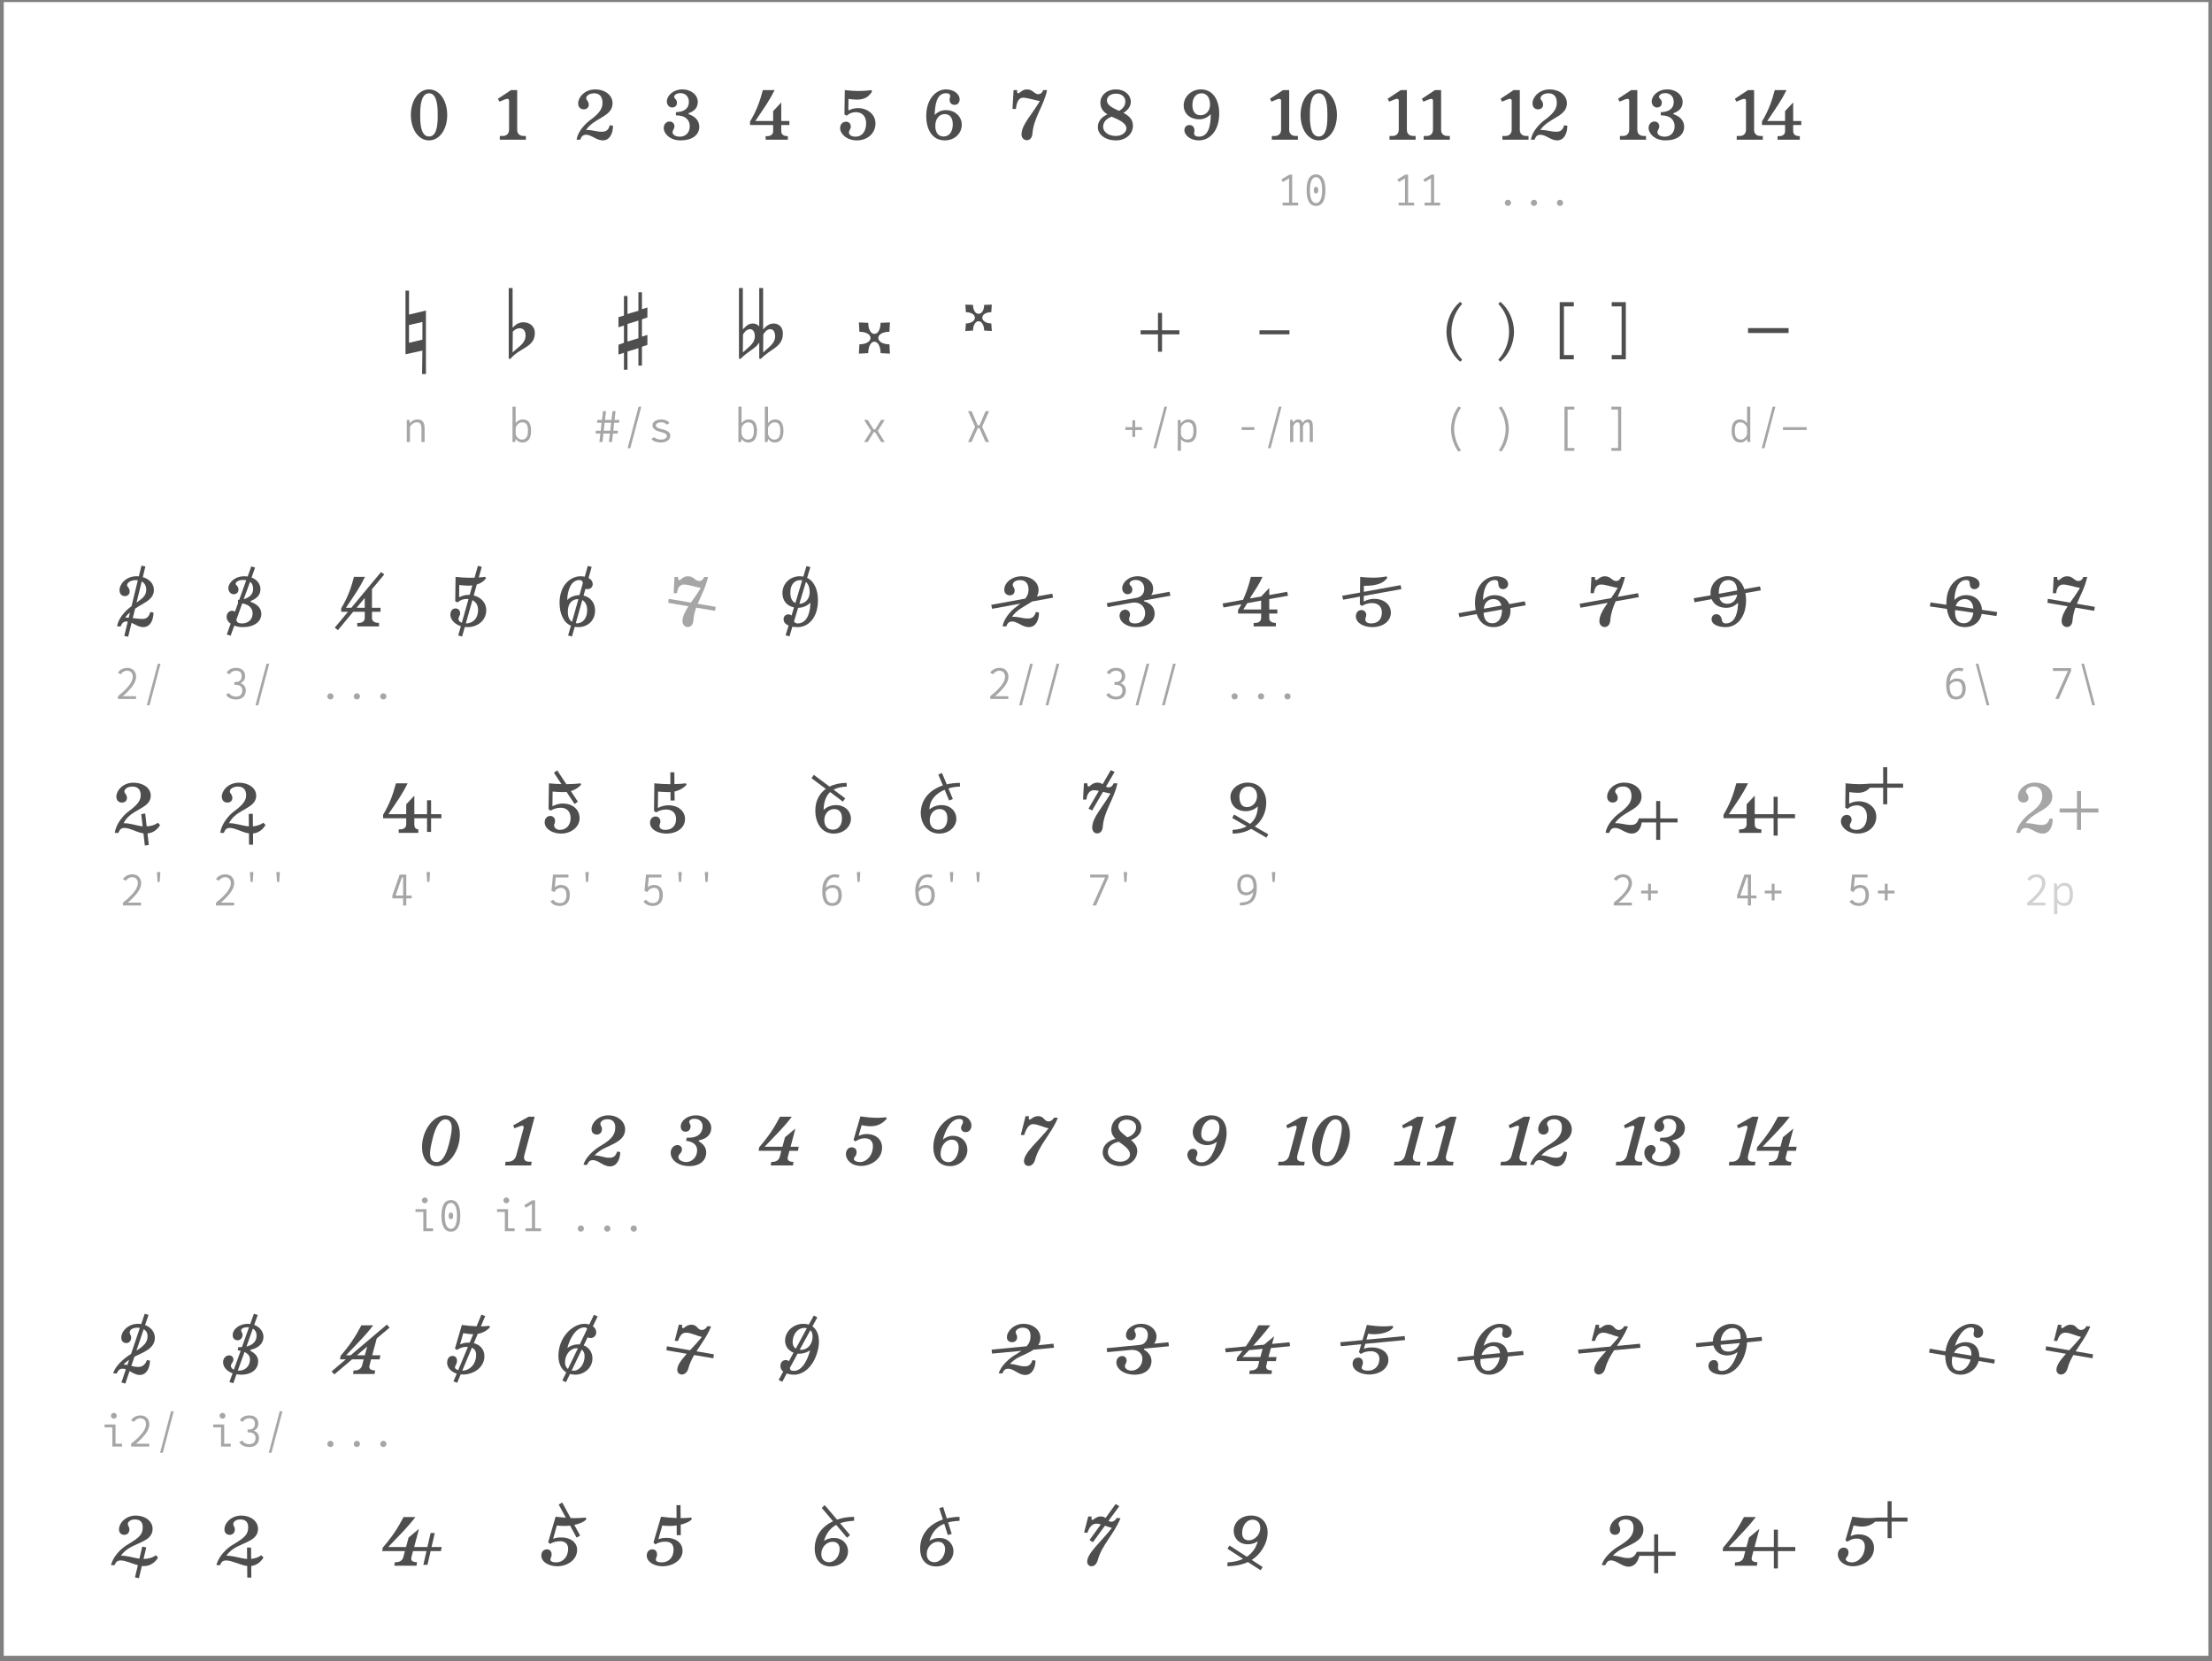 <?xml version="1.0" encoding="UTF-8" standalone="no"?><!DOCTYPE svg PUBLIC "-//W3C//DTD SVG 1.1//EN" "http://www.w3.org/Graphics/SVG/1.1/DTD/svg11.dtd"><svg width="100%" height="100%" viewBox="0 0 301 226" version="1.1" xmlns="http://www.w3.org/2000/svg" xmlns:xlink="http://www.w3.org/1999/xlink" xml:space="preserve" xmlns:serif="http://www.serif.com/" style="fill-rule:evenodd;clip-rule:evenodd;stroke-linejoin:round;stroke-miterlimit:1.414;"><rect x="0" y="0" width="301" height="226" fill="#808080" stroke="none"/><rect id="allFigures" x="0.511" y="0.28" width="300" height="225" style="fill:#fff;"/><g><g><g><path d="M133.162,43.702c0.432,0 0.757,0.565 0.757,1.272l1.042,0.06l-0.071,-1.031c-0.707,0 -1.225,-0.349 -1.225,-0.781c0,-0.431 0.518,-0.744 1.225,-0.744l0.071,-1.031l-1.042,0.036c0,0.707 -0.325,1.212 -0.757,1.212c-0.431,0 -0.757,-0.505 -0.757,-1.212l-1.042,-0.036l0.072,1.031c0.707,0 1.224,0.313 1.224,0.744c0,0.432 -0.517,0.781 -1.224,0.781l-0.072,1.031l1.042,-0.06c0,-0.707 0.326,-1.272 0.757,-1.272Z" style="fill:#4e4e4e;fill-rule:nonzero;"/><path d="M134.596,55.936l-0.48,0l-0.828,1.932l-0.246,0l-0.834,-1.932l-0.479,0l0.953,2.136l-0.953,2.064l0.479,0l0.84,-1.884l0.228,0l0.84,1.884l0.48,0l-0.954,-2.07l0.954,-2.13Z" style="fill:#a6a6a6;fill-rule:nonzero;"/></g><g><path d="M118.986,46.486c0.516,0 0.84,0.72 0.84,1.56l1.272,0.072l-0.072,-1.272c-0.84,0 -1.512,-0.348 -1.512,-0.864c0,-0.516 0.672,-0.84 1.512,-0.84l0.072,-1.272l-1.272,0.048c0,0.84 -0.324,1.512 -0.84,1.512c-0.516,0 -0.84,-0.672 -0.84,-1.512l-1.272,-0.048l0.072,1.272c0.84,0 1.512,0.324 1.512,0.84c0,0.516 -0.672,0.864 -1.512,0.864l-0.072,1.272l1.272,-0.072c0,-0.84 0.324,-1.56 0.84,-1.56Z" style="fill:#4e4e4e;fill-rule:nonzero;"/><path d="M120.39,57.136l-0.498,0l-0.798,1.29l-0.216,0l-0.798,-1.29l-0.498,0l0.948,1.488l-0.948,1.512l0.498,0l0.804,-1.326l0.204,0l0.804,1.326l0.498,0l-0.948,-1.512l0.948,-1.488Z" style="fill:#a6a6a6;fill-rule:nonzero;"/></g><g><path d="M101.083,47.95l0.024,-2.448c0,0 0.384,-0.72 0.936,-0.72c0.384,0 0.672,0.312 0.672,0.984c0,0.96 -0.84,1.44 -1.632,2.184Zm0,-8.76l-0.528,0l0,9.624l0.24,0c0.936,-1.008 2.016,-1.368 2.52,-2.208l0,2.208l0.24,0c1.296,-1.392 2.976,-1.56 2.976,-3.432c0,-0.96 -0.624,-1.368 -1.272,-1.368c-0.672,0 -1.128,0.504 -1.416,0.816l0,-5.64l-0.528,0l0,5.208c-0.216,-0.264 -0.552,-0.384 -0.888,-0.384c-0.648,0 -1.056,0.504 -1.344,0.816l0,-5.64Zm2.76,8.76l0.024,-2.448c0,0 0.384,-0.72 0.936,-0.72c0.384,0 0.672,0.312 0.672,0.984c0,0.96 -0.84,1.44 -1.632,2.184Z" style="fill:#4e4e4e;fill-rule:nonzero;"/><path d="M101.893,57.07c-0.438,0 -0.78,0.204 -0.984,0.51l0,-2.244l-0.431,0l0,4.8l0.371,0l0.06,-0.426l0,-0.012c0.192,0.3 0.498,0.504 0.924,0.504c0.697,0 1.176,-0.474 1.176,-1.572c0,-1.098 -0.419,-1.56 -1.116,-1.56Zm-0.15,2.742c-0.474,0 -0.768,-0.426 -0.834,-0.762l0,-0.864c0.096,-0.288 0.402,-0.726 0.894,-0.726c0.547,0 0.781,0.318 0.781,1.17c0,0.846 -0.294,1.182 -0.841,1.182Z" style="fill:#a6a6a6;fill-rule:nonzero;"/><path d="M105.493,57.07c-0.438,0 -0.78,0.204 -0.984,0.51l0,-2.244l-0.431,0l0,4.8l0.371,0l0.06,-0.426l0,-0.012c0.192,0.3 0.498,0.504 0.924,0.504c0.697,0 1.176,-0.474 1.176,-1.572c0,-1.098 -0.419,-1.56 -1.116,-1.56Zm-0.15,2.742c-0.474,0 -0.768,-0.426 -0.834,-0.762l0,-0.864c0.096,-0.288 0.402,-0.726 0.894,-0.726c0.547,0 0.781,0.318 0.781,1.17c0,0.846 -0.294,1.182 -0.841,1.182Z" style="fill:#a6a6a6;fill-rule:nonzero;"/></g><g><path d="M84.904,40.27l0,2.664l-0.744,0.216l0,1.38l0.744,-0.24l0,2.352l-0.744,0.264l0,1.332l0.744,-0.24l0,2.304l0.48,0l0,-2.472l1.488,-0.456l0,2.376l0.48,0l0,-2.568l0.744,-0.264l0,-1.356l-0.744,0.24l0,-2.352l0.744,-0.264l0,-1.356l-0.744,0.24l0,-2.304l-0.48,0l0,2.52l-1.488,0.432l0,-2.448l-0.48,0Zm1.968,3.348l0,2.4l-1.488,0.456l0,-2.4l1.488,-0.456Z" style="fill:#4e4e4e;fill-rule:nonzero;"/><path d="M84.235,57.52l0.047,-0.39l-0.659,0l0.138,-1.194l-0.414,0l-0.138,1.194l-0.882,0l0.138,-1.194l-0.414,0l-0.138,1.194l-0.624,0l-0.048,0.39l0.624,0l-0.12,1.08l-0.654,0l-0.048,0.39l0.654,0l-0.132,1.146l0.414,0l0.132,-1.146l0.882,0l-0.132,1.146l0.414,0l0.132,-1.146l0.63,0l0.048,-0.39l-0.63,0l0.12,-1.08l0.66,0Zm-1.194,1.08l-0.882,0l0.12,-1.08l0.882,0l-0.12,1.08Z" style="fill:#a6a6a6;fill-rule:nonzero;"/><path d="M87.264,55.336l-0.371,0l-1.494,5.652l0.372,0l1.493,-5.652Z" style="fill:#a6a6a6;fill-rule:nonzero;"/><path d="M89.923,60.202c0.6,0 1.278,-0.27 1.289,-0.906c0.012,-0.684 -0.959,-0.852 -1.229,-0.924c-0.198,-0.06 -0.739,-0.162 -0.739,-0.486c0,-0.336 0.475,-0.432 0.733,-0.432c0.252,0 0.6,0.096 0.75,0.336l0.366,-0.24c-0.21,-0.33 -0.696,-0.486 -1.116,-0.486c-0.51,0 -1.206,0.234 -1.194,0.81c0.012,0.636 0.834,0.822 1.134,0.9c0.216,0.06 0.834,0.174 0.834,0.534c0,0.372 -0.432,0.504 -0.816,0.504c-0.348,0 -0.768,-0.126 -0.912,-0.336l-0.378,0.252c0.252,0.33 0.804,0.474 1.278,0.474Z" style="fill:#a6a6a6;fill-rule:nonzero;"/></g><g><path d="M69.754,39.19l-0.528,0l0,9.624l0.24,0c1.296,-1.56 3.312,-1.536 3.312,-3.504c0,-1.008 -0.792,-1.464 -1.56,-1.464c-0.72,0 -1.128,0.408 -1.464,0.744l0,-5.4Zm0,8.76l0.024,-2.832c0,0 0.396,-0.456 0.936,-0.456c0.42,0 0.804,0.264 0.804,0.96c0,1.08 -0.876,1.488 -1.764,2.328Z" style="fill:#4e4e4e;fill-rule:nonzero;"/><path d="M71.152,57.07c-0.438,0 -0.78,0.204 -0.984,0.51l0,-2.244l-0.431,0l0,4.8l0.371,0l0.06,-0.426l0,-0.012c0.192,0.3 0.498,0.504 0.924,0.504c0.697,0 1.176,-0.474 1.176,-1.572c0,-1.098 -0.419,-1.56 -1.116,-1.56Zm-0.15,2.742c-0.474,0 -0.768,-0.426 -0.834,-0.762l0,-0.864c0.096,-0.288 0.402,-0.726 0.894,-0.726c0.546,0 0.781,0.318 0.781,1.17c0,0.846 -0.295,1.182 -0.841,1.182Z" style="fill:#a6a6a6;fill-rule:nonzero;"/></g><g><path d="M55.177,39.538l0,8.664l2.304,-0.504l-0.048,3.192l0.528,0l0,-8.64l-2.304,0.552l0,-3.264l-0.48,0Zm0.48,4.68l1.824,-0.408l0,2.4l-1.824,0.432l0,-2.424Z" style="fill:#4e4e4e;fill-rule:nonzero;"/><path d="M56.812,57.07c-0.456,0 -0.828,0.21 -1.044,0.522c-0.024,-0.162 -0.06,-0.456 -0.06,-0.456l-0.353,0l0,3l0.431,0l0,-1.992c0.06,-0.258 0.438,-0.684 0.93,-0.684c0.51,0 0.637,0.264 0.637,1.02l0,1.656l0.431,0l0,-1.8c0,-0.894 -0.3,-1.266 -0.972,-1.266Z" style="fill:#a6a6a6;fill-rule:nonzero;"/></g></g><g><g><rect x="171.385" y="44.938" width="4.08" height="0.552" style="fill:#4e4e4e;fill-rule:nonzero;"/><rect x="168.949" y="58.12" width="1.739" height="0.383" style="fill:#a6a6a6;fill-rule:nonzero;"/><path d="M174.391,55.336l-0.372,0l-1.494,5.652l0.372,0l1.494,-5.652Z" style="fill:#a6a6a6;fill-rule:nonzero;"/><path d="M177.997,57.07c-0.306,0 -0.57,0.186 -0.738,0.474c-0.072,-0.33 -0.294,-0.474 -0.606,-0.474c-0.288,0 -0.54,0.168 -0.702,0.438l-0.048,-0.372l-0.348,0l0,3l0.426,0l0,-2.112c0.042,-0.228 0.294,-0.564 0.57,-0.564c0.294,0 0.336,0.162 0.336,0.9l0,1.776l0.414,0l0,-2.112c0.042,-0.234 0.294,-0.564 0.57,-0.564c0.288,0 0.354,0.162 0.354,0.9l0,1.776l0.426,0l0,-1.956c0,-0.93 -0.246,-1.11 -0.654,-1.11Z" style="fill:#a6a6a6;fill-rule:nonzero;"/></g><g><path d="M157.573,42.574l0,2.364l-2.364,0l0,0.552l2.364,0l0,2.364l0.552,0l0,-2.364l2.364,0l0,-0.552l-2.364,0l0,-2.364l-0.552,0Z" style="fill:#4e4e4e;fill-rule:nonzero;"/><path d="M155.413,58.12l-0.942,0l0,-0.942l-0.383,0l0,0.942l-0.948,0l0,0.384l0.948,0l0,0.948l0.383,0l0,-0.948l0.942,0l0,-0.384Z" style="fill:#a6a6a6;fill-rule:nonzero;"/><path d="M158.815,55.336l-0.372,0l-1.493,5.652l0.372,0l1.493,-5.652Z" style="fill:#a6a6a6;fill-rule:nonzero;"/><path d="M161.702,57.064c-0.445,0 -0.793,0.234 -1.003,0.558l0,-0.06l-0.078,-0.426l-0.353,0l0,4.2l0.431,0l0,-1.596c0.192,0.276 0.498,0.462 0.943,0.462c0.738,0 1.187,-0.462 1.187,-1.56c0,-1.098 -0.389,-1.578 -1.127,-1.578Zm-0.139,2.748c-0.528,0 -0.804,-0.408 -0.864,-0.672l0,-0.936c0.066,-0.282 0.396,-0.75 0.924,-0.75c0.571,0 0.775,0.372 0.775,1.188c0,0.816 -0.264,1.17 -0.835,1.17Z" style="fill:#a6a6a6;fill-rule:nonzero;"/></g></g><g><g><path d="M197.501,45.142c0,-1.632 0.72,-3.024 1.464,-3.792l-0.264,-0.288c-1.152,0.936 -1.872,2.52 -1.872,4.08c0,1.56 0.72,3.144 1.872,4.08l0.264,-0.288c-0.84,-0.864 -1.464,-2.16 -1.464,-3.792Z" style="fill:#4e4e4e;fill-rule:nonzero;"/><path d="M205.349,45.142c0,1.632 -0.72,3.024 -1.464,3.792l0.264,0.288c1.152,-0.936 1.872,-2.52 1.872,-4.08c0,-1.56 -0.72,-3.144 -1.872,-4.08l-0.264,0.288c0.84,0.864 1.464,2.16 1.464,3.792Z" style="fill:#4e4e4e;fill-rule:nonzero;"/><path d="M198.461,61.45l0.348,-0.174c-0.06,-0.084 -0.93,-1.278 -0.93,-2.904c0,-1.632 0.882,-2.826 0.93,-2.892l-0.348,-0.18c-0.114,0.162 -1.008,1.278 -1.008,3.072c0,1.794 0.888,2.916 1.008,3.078Z" style="fill:#a6a6a6;fill-rule:nonzero;"/><path d="M204.299,61.45c0.12,-0.162 1.008,-1.284 1.008,-3.078c0,-1.794 -0.894,-2.91 -1.008,-3.072l-0.348,0.18c0.048,0.066 0.93,1.26 0.93,2.892c0,1.626 -0.87,2.82 -0.93,2.904l0.348,0.174Z" style="fill:#a6a6a6;fill-rule:nonzero;"/></g><g><path d="M212.813,48.31l0,-6.624l1.344,0l0,-0.576l-1.92,0l0,7.776l1.92,0l0,-0.576l-1.344,0Z" style="fill:#4e4e4e;fill-rule:nonzero;"/><path d="M220.661,41.686l0,6.624l-1.344,0l0,0.576l1.92,0l0,-7.776l-1.92,0l0,0.576l1.344,0Z" style="fill:#4e4e4e;fill-rule:nonzero;"/><path d="M214.229,55.72l0,-0.384l-1.343,0l0,6l1.343,0l0,-0.384l-0.918,0l0,-5.232l0.918,0Z" style="fill:#a6a6a6;fill-rule:nonzero;"/><path d="M220.607,55.336l-1.343,0l0,0.384l0.918,0l0,5.232l-0.918,0l0,0.384l1.343,0l0,-6Z" style="fill:#a6a6a6;fill-rule:nonzero;"/></g></g><g><rect x="237.866" y="44.639" width="5.52" height="0.67" style="fill:#4e4e4e;fill-rule:nonzero;"/><path d="M237.734,55.336l0,2.244c-0.204,-0.306 -0.546,-0.51 -0.984,-0.51c-0.696,0 -1.116,0.462 -1.116,1.56c0,1.098 0.48,1.572 1.176,1.572c0.426,0 0.732,-0.204 0.924,-0.504l0,0.012l0.06,0.426l0.372,0l0,-4.8l-0.432,0Zm-0.834,4.476c-0.546,0 -0.84,-0.336 -0.84,-1.182c0,-0.852 0.234,-1.17 0.78,-1.17c0.492,0 0.798,0.438 0.894,0.726l0,0.864c-0.066,0.336 -0.36,0.762 -0.834,0.762Z" style="fill:#a6a6a6;fill-rule:nonzero;"/><path d="M241.592,55.336l-0.372,0l-1.494,5.652l0.372,0l1.494,-5.652Z" style="fill:#a6a6a6;fill-rule:nonzero;"/><rect x="242.618" y="58.12" width="3.227" height="0.383" style="fill:#a6a6a6;fill-rule:nonzero;"/></g></g><g><path d="M55.91,15.644c0,1.944 1.02,3.456 2.472,3.456c1.452,0 2.472,-1.512 2.472,-3.456c0,-1.944 -1.02,-3.48 -2.472,-3.48c-1.452,0 -2.472,1.536 -2.472,3.48Zm2.472,-2.952c0.864,0 1.176,1.128 1.176,2.712l0,0.528c0,1.584 -0.312,2.64 -1.176,2.64c-0.864,0 -1.2,-1.056 -1.2,-2.64l0,-0.528c0,-1.584 0.336,-2.712 1.2,-2.712Z" style="fill:#4e4e4e;fill-rule:nonzero;"/><path d="M70.376,17.66l0,-5.4l-0.84,0l-1.776,1.176l0.204,0.396l0.756,-0.312c0.144,-0.048 0.24,-0.072 0.312,-0.072c0.168,0 0.24,0.096 0.24,0.264l0,3.924c0,0.6 -0.396,0.864 -0.828,0.864l-0.432,0l0,0.504l3.552,0l0,-0.504l-0.312,0c-0.432,0 -0.876,-0.216 -0.876,-0.84Z" style="fill:#4e4e4e;fill-rule:nonzero;"/><path d="M83.414,17.108l-0.432,-0.072c-0.168,0.6 -0.456,0.888 -1.056,0.888c-0.888,0 -1.104,-0.24 -2.184,-0.24c0.552,-0.84 1.56,-1.344 1.8,-1.5c0.888,-0.54 1.812,-0.996 1.812,-2.148c0,-1.104 -1.056,-1.872 -2.352,-1.872c-1.488,0 -2.328,1.116 -2.328,1.884c0,0.516 0.3,0.828 0.768,0.828c0.42,0 0.672,-0.276 0.672,-0.624c0,-0.516 -0.348,-0.612 -0.348,-0.888c0,-0.324 0.42,-0.672 1.092,-0.672c0.672,0 1.128,0.408 1.128,1.296c0,0.72 -0.336,1.344 -1.548,2.256c-0.84,0.576 -1.872,1.752 -1.968,2.76l0.48,0c0.168,-0.432 0.36,-0.672 0.816,-0.672c0.72,0 1.392,0.768 2.256,0.768c0.96,0 1.392,-0.96 1.392,-1.992Z" style="fill:#4e4e4e;fill-rule:nonzero;"/><path d="M91.772,17.192c0,-0.408 -0.3,-0.66 -0.648,-0.66c-0.468,0 -0.804,0.372 -0.804,0.876c0,0.792 0.864,1.692 2.28,1.692c1.584,0 2.556,-0.732 2.556,-1.848c0,-0.9 -0.648,-1.452 -1.452,-1.716l0,-0.132c0.6,-0.228 1.248,-0.6 1.248,-1.536c0,-0.924 -0.852,-1.704 -2.112,-1.704c-1.272,0 -2.1,0.888 -2.1,1.632c0,0.528 0.372,0.828 0.72,0.828c0.432,0 0.66,-0.3 0.66,-0.624c0,-0.528 -0.384,-0.552 -0.384,-0.828c0,-0.204 0.264,-0.504 0.852,-0.504c0.612,0 1.152,0.396 1.152,1.212c0,0.768 -0.516,1.356 -1.764,1.38l0,0.432c1.368,0 1.884,0.684 1.884,1.488c0,0.876 -0.576,1.416 -1.344,1.416c-0.564,0 -0.996,-0.24 -0.996,-0.6c0,-0.312 0.252,-0.432 0.252,-0.804Z" style="fill:#4e4e4e;fill-rule:nonzero;"/><path d="M106.31,17.012l1.104,0l0,-0.552l-1.104,0l0,-2.52l-1.104,1.176l0,1.344l-2.424,0c1.224,-1.824 1.848,-2.64 2.616,-4.2l-1.596,0c-0.408,1.584 -0.9,2.88 -1.74,4.272l0,0.48l3.144,0l0,0.84c0,0.504 -0.444,0.672 -0.78,0.672l-0.24,0l0,0.48l3.024,0l0,-0.48c-0.468,0 -0.9,-0.144 -0.9,-0.672l0,-0.84Z" style="fill:#4e4e4e;fill-rule:nonzero;"/><path d="M116.744,14.708c-0.528,0 -0.912,0.144 -1.236,0.3l-0.072,-0.036l0.024,-1.512c0.432,0.048 0.768,0.096 1.152,0.096c1.104,0 1.656,-0.456 2.064,-1.128l-0.12,-0.168c-0.672,0.096 -1.224,0.12 -1.776,0.12c-0.576,0 -1.128,-0.048 -1.824,-0.12l-0.048,3.312l0.312,0.168c0.336,-0.312 0.756,-0.48 1.248,-0.48c0.708,0 1.392,0.432 1.392,1.512c0,1.104 -0.564,1.824 -1.428,1.824c-0.588,0 -0.912,-0.252 -0.912,-0.576c0,-0.312 0.252,-0.432 0.252,-0.804c0,-0.408 -0.3,-0.66 -0.648,-0.66c-0.468,0 -0.804,0.372 -0.804,0.876c0,0.768 0.876,1.668 2.292,1.668c1.416,0 2.52,-0.948 2.52,-2.304c0,-1.296 -1.164,-2.088 -2.388,-2.088Z" style="fill:#4e4e4e;fill-rule:nonzero;"/><path d="M129.902,14.264c0.432,0 0.684,-0.336 0.684,-0.756c0,-0.624 -0.684,-1.344 -1.872,-1.344c-1.344,0 -2.676,1.296 -2.676,3.624c0,1.692 0.72,3.312 2.532,3.312c1.284,0 2.304,-0.888 2.304,-2.148c0,-1.044 -0.852,-1.968 -2.184,-1.968c-0.648,0 -1.164,0.288 -1.5,0.672c0.036,-1.416 0.264,-2.976 1.548,-2.976c0.336,0 0.564,0.144 0.564,0.348c0,0.192 -0.084,0.36 -0.084,0.552c0,0.396 0.252,0.684 0.684,0.684Zm-0.252,2.652c0,0.936 -0.432,1.656 -1.248,1.656c-0.732,0 -1.128,-0.54 -1.128,-1.44c0,-0.936 0.504,-1.608 1.272,-1.608c0.756,0 1.104,0.564 1.104,1.392Z" style="fill:#4e4e4e;fill-rule:nonzero;"/><path d="M138.403,12.26l-0.48,0l-0.144,2.568l0.456,0c0.168,-1.44 0.672,-1.536 1.032,-1.536c0.504,0 1.704,0.384 2.232,0.456c-1.08,1.848 -2.496,3.216 -2.496,4.536c0,0.504 0.36,0.792 0.72,0.792c0.36,0 0.72,-0.264 0.768,-0.912c0.168,-2.16 1.512,-3.672 1.992,-5.904l-0.528,0c-0.096,0.312 -0.336,0.552 -0.672,0.552c-0.576,0 -0.696,-0.648 -1.536,-0.648c-0.696,0 -0.96,0.528 -1.176,0.528c-0.168,0 -0.168,-0.144 -0.168,-0.432Z" style="fill:#4e4e4e;fill-rule:nonzero;"/><path d="M149.737,13.964c0,0.804 0.42,1.26 0.96,1.596c-0.756,0.336 -1.308,0.9 -1.308,1.74c0,1.008 1.02,1.8 2.46,1.8c1.296,0 2.316,-0.804 2.316,-2.004c0,-0.9 -0.612,-1.38 -1.296,-1.74c0.6,-0.348 1.008,-0.9 1.008,-1.488c0,-0.936 -0.816,-1.704 -2.016,-1.704c-1.26,0 -2.124,0.816 -2.124,1.8Zm1.536,1.908c0.768,0.36 2.004,0.78 2.004,1.62c0,0.48 -0.588,1.008 -1.428,1.008c-1.08,0 -1.74,-0.6 -1.74,-1.248c0,-0.696 0.516,-1.14 1.164,-1.38Zm0.996,-0.792c-0.792,-0.36 -1.644,-0.732 -1.644,-1.416c0,-0.528 0.504,-0.924 1.236,-0.924c0.768,0 1.272,0.432 1.272,1.08c0,0.504 -0.312,0.996 -0.864,1.26Z" style="fill:#4e4e4e;fill-rule:nonzero;"/><path d="M162.487,18.164c0,-0.144 0.048,-0.276 0.048,-0.432c0,-0.444 -0.276,-0.72 -0.672,-0.72c-0.468,0 -0.696,0.336 -0.696,0.72c0,0.576 0.72,1.368 1.98,1.368c1.428,0 2.76,-1.248 2.76,-3.648c0,-1.872 -0.864,-3.288 -2.484,-3.288c-1.356,0 -2.352,1.044 -2.352,2.172c0,1.104 0.828,1.896 2.148,1.896c0.672,0 1.152,-0.312 1.536,-0.696c0,1.212 -0.168,3.06 -1.608,3.06c-0.456,0 -0.66,-0.228 -0.66,-0.432Zm0.876,-2.484c-0.744,0 -1.104,-0.528 -1.104,-1.416c0,-0.852 0.408,-1.572 1.248,-1.572c0.708,0 1.152,0.612 1.152,1.548c0,0.804 -0.528,1.44 -1.296,1.44Z" style="fill:#4e4e4e;fill-rule:nonzero;"/><g><path d="M175.429,17.66l0,-5.4l-0.84,0l-1.776,1.176l0.204,0.396l0.756,-0.312c0.144,-0.048 0.24,-0.072 0.312,-0.072c0.168,0 0.24,0.096 0.24,0.264l0,3.924c0,0.6 -0.396,0.864 -0.828,0.864l-0.432,0l0,0.504l3.552,0l0,-0.504l-0.312,0c-0.432,0 -0.876,-0.216 -0.876,-0.84Zm1.548,-2.016c0,1.944 1.02,3.456 2.472,3.456c1.452,0 2.472,-1.512 2.472,-3.456c0,-1.944 -1.02,-3.48 -2.472,-3.48c-1.452,0 -2.472,1.536 -2.472,3.48Zm2.472,-2.952c0.864,0 1.176,1.128 1.176,2.712l0,0.528c0,1.584 -0.312,2.64 -1.176,2.64c-0.864,0 -1.2,-1.056 -1.2,-2.64l0,-0.528c0,-1.584 0.336,-2.712 1.2,-2.712Z" style="fill:#4e4e4e;fill-rule:nonzero;"/><path d="M174.565,24.764l0.846,-0.504l0.054,-0.504l-1.092,0.654l0.192,0.354Zm1.272,2.808l0,-3.816l-0.372,0l-0.054,0.54l0,3.276l-0.87,0l0,0.383l2.112,0l0,-0.383l-0.816,0Z" style="fill:#a6a6a6;fill-rule:nonzero;"/><path d="M179.083,28.021c0.63,0 1.278,-0.449 1.278,-2.153c0,-1.699 -0.648,-2.148 -1.278,-2.148c-0.66,0 -1.284,0.449 -1.284,2.148c0,1.704 0.624,2.153 1.284,2.153Zm0,-0.389c-0.444,0 -0.834,-0.42 -0.834,-1.764c0,-1.339 0.39,-1.759 0.834,-1.759c0.426,0 0.828,0.42 0.828,1.759c0,1.344 -0.402,1.764 -0.828,1.764Zm0,-1.309c0.15,0 0.3,-0.09 0.3,-0.455c0,-0.36 -0.15,-0.45 -0.3,-0.45c-0.156,0 -0.306,0.09 -0.306,0.45c0,0.365 0.15,0.455 0.306,0.455Z" style="fill:#a6a6a6;fill-rule:nonzero;"/></g><g><path d="M196.099,17.66l0,-5.4l-0.84,0l-1.776,1.176l0.204,0.396l0.756,-0.312c0.144,-0.048 0.24,-0.072 0.312,-0.072c0.168,0 0.24,0.096 0.24,0.264l0,3.924c0,0.6 -0.396,0.864 -0.828,0.864l-0.432,0l0,0.504l3.552,0l0,-0.504l-0.312,0c-0.432,0 -0.876,-0.216 -0.876,-0.84Zm-4.656,0l0,-5.4l-0.84,0l-1.776,1.176l0.204,0.396l0.756,-0.312c0.144,-0.048 0.24,-0.072 0.312,-0.072c0.168,0 0.24,0.096 0.24,0.264l0,3.924c0,0.6 -0.396,0.864 -0.828,0.864l-0.432,0l0,0.504l3.552,0l0,-0.504l-0.312,0c-0.432,0 -0.876,-0.216 -0.876,-0.84Z" style="fill:#4e4e4e;fill-rule:nonzero;"/><path d="M190.339,24.764l0.846,-0.504l0.054,-0.504l-1.092,0.654l0.192,0.354Zm1.271,2.808l0,-3.816l-0.371,0l-0.054,0.54l0,3.276l-0.87,0l0,0.383l2.111,0l0,-0.383l-0.816,0Z" style="fill:#a6a6a6;fill-rule:nonzero;"/><path d="M193.879,24.764l0.846,-0.504l0.054,-0.504l-1.092,0.654l0.192,0.354Zm1.271,2.808l0,-3.816l-0.371,0l-0.054,0.54l0,3.276l-0.87,0l0,0.383l2.111,0l0,-0.383l-0.816,0Z" style="fill:#a6a6a6;fill-rule:nonzero;"/></g><g><path d="M213.277,17.108l-0.432,-0.072c-0.168,0.6 -0.456,0.888 -1.056,0.888c-0.888,0 -1.104,-0.24 -2.184,-0.24c0.552,-0.84 1.56,-1.344 1.8,-1.5c0.888,-0.54 1.812,-0.996 1.812,-2.148c0,-1.104 -1.056,-1.872 -2.352,-1.872c-1.488,0 -2.328,1.116 -2.328,1.884c0,0.516 0.3,0.828 0.768,0.828c0.42,0 0.672,-0.276 0.672,-0.624c0,-0.516 -0.348,-0.612 -0.348,-0.888c0,-0.324 0.42,-0.672 1.092,-0.672c0.672,0 1.128,0.408 1.128,1.296c0,0.72 -0.336,1.344 -1.548,2.256c-0.84,0.576 -1.872,1.752 -1.968,2.76l0.48,0c0.168,-0.432 0.36,-0.672 0.816,-0.672c0.72,0 1.392,0.768 2.256,0.768c0.96,0 1.392,-0.96 1.392,-1.992Zm-6.468,0.552l0,-5.4l-0.84,0l-1.776,1.176l0.204,0.396l0.756,-0.312c0.144,-0.048 0.24,-0.072 0.312,-0.072c0.168,0 0.24,0.096 0.24,0.264l0,3.924c0,0.6 -0.396,0.864 -0.828,0.864l-0.432,0l0,0.504l3.552,0l0,-0.504l-0.312,0c-0.432,0 -0.876,-0.216 -0.876,-0.84Z" style="fill:#4e4e4e;fill-rule:nonzero;"/><path d="M205.195,28.021c0.234,0 0.425,-0.186 0.425,-0.419c0,-0.24 -0.191,-0.426 -0.425,-0.426c-0.234,0 -0.426,0.186 -0.426,0.426c0,0.233 0.192,0.419 0.426,0.419Z" style="fill:#a6a6a6;fill-rule:nonzero;"/><path d="M208.735,28.021c0.234,0 0.425,-0.186 0.425,-0.419c0,-0.24 -0.191,-0.426 -0.425,-0.426c-0.234,0 -0.426,0.186 -0.426,0.426c0,0.233 0.192,0.419 0.426,0.419Z" style="fill:#a6a6a6;fill-rule:nonzero;"/><path d="M212.275,28.021c0.234,0 0.425,-0.186 0.425,-0.419c0,-0.24 -0.191,-0.426 -0.425,-0.426c-0.234,0 -0.426,0.186 -0.426,0.426c0,0.233 0.192,0.419 0.426,0.419Z" style="fill:#a6a6a6;fill-rule:nonzero;"/></g><path d="M225.787,17.192c0,-0.408 -0.3,-0.66 -0.648,-0.66c-0.468,0 -0.804,0.372 -0.804,0.876c0,0.792 0.864,1.692 2.28,1.692c1.584,0 2.556,-0.732 2.556,-1.848c0,-0.9 -0.648,-1.452 -1.452,-1.716l0,-0.132c0.6,-0.228 1.248,-0.6 1.248,-1.536c0,-0.924 -0.852,-1.704 -2.112,-1.704c-1.272,0 -2.1,0.888 -2.1,1.632c0,0.528 0.372,0.828 0.72,0.828c0.432,0 0.66,-0.3 0.66,-0.624c0,-0.528 -0.384,-0.552 -0.384,-0.828c0,-0.204 0.264,-0.504 0.852,-0.504c0.612,0 1.152,0.396 1.152,1.212c0,0.768 -0.516,1.356 -1.764,1.38l0,0.432c1.368,0 1.884,0.684 1.884,1.488c0,0.876 -0.576,1.416 -1.344,1.416c-0.564,0 -0.996,-0.24 -0.996,-0.6c0,-0.312 0.252,-0.432 0.252,-0.804Zm-2.988,0.468l0,-5.4l-0.84,0l-1.776,1.176l0.204,0.396l0.756,-0.312c0.144,-0.048 0.24,-0.072 0.312,-0.072c0.168,0 0.24,0.096 0.24,0.264l0,3.924c0,0.6 -0.396,0.864 -0.828,0.864l-0.432,0l0,0.504l3.552,0l0,-0.504l-0.312,0c-0.432,0 -0.876,-0.216 -0.876,-0.84Z" style="fill:#4e4e4e;fill-rule:nonzero;"/><path d="M244.008,17.012l1.104,0l0,-0.552l-1.104,0l0,-2.52l-1.104,1.176l0,1.344l-2.424,0c1.224,-1.824 1.848,-2.64 2.616,-4.2l-1.596,0c-0.408,1.584 -0.9,2.88 -1.74,4.272l0,0.48l3.144,0l0,0.84c0,0.504 -0.444,0.672 -0.78,0.672l-0.24,0l0,0.48l3.024,0l0,-0.48c-0.468,0 -0.9,-0.144 -0.9,-0.672l0,-0.84Zm-5.316,0.648l0,-5.4l-0.84,0l-1.776,1.176l0.204,0.396l0.756,-0.312c0.144,-0.048 0.24,-0.072 0.312,-0.072c0.168,0 0.24,0.096 0.24,0.264l0,3.924c0,0.6 -0.396,0.864 -0.828,0.864l-0.432,0l0,0.504l3.552,0l0,-0.504l-0.312,0c-0.432,0 -0.876,-0.216 -0.876,-0.84Z" style="fill:#4e4e4e;fill-rule:nonzero;"/></g><g><g><g><path d="M60.56,151.748c-1.584,0 -3.132,2.04 -3.132,4.332c0,1.416 0.72,2.58 2.028,2.58c1.608,0 3.12,-2.028 3.12,-4.332c0,-1.404 -0.696,-2.58 -2.016,-2.58Zm0.048,0.552c0.624,0 0.864,0.504 0.864,1.2c0,0.588 -0.228,1.548 -0.396,2.208c-0.384,1.452 -0.912,2.4 -1.668,2.4c-0.648,0 -0.888,-0.492 -0.888,-1.212c0,-0.564 0.228,-1.488 0.384,-2.124c0.384,-1.452 0.948,-2.472 1.704,-2.472Z" style="fill:#4e4e4e;fill-rule:nonzero;"/><path d="M57.806,163.718c0.222,0 0.396,-0.174 0.396,-0.396c0,-0.221 -0.174,-0.395 -0.396,-0.395c-0.222,0 -0.402,0.174 -0.402,0.395c0,0.222 0.18,0.396 0.402,0.396Zm0.228,3.409l0,-2.616l-1.494,0l0,0.383l1.062,0l0,2.616l1.326,0l0,-0.383l-0.894,0Z" style="fill:#a6a6a6;fill-rule:nonzero;"/><path d="M61.358,167.576c0.63,0 1.278,-0.449 1.278,-2.154c0,-1.698 -0.648,-2.147 -1.278,-2.147c-0.66,0 -1.284,0.449 -1.284,2.147c0,1.705 0.624,2.154 1.284,2.154Zm0,-0.389c-0.444,0 -0.834,-0.42 -0.834,-1.765c0,-1.338 0.39,-1.758 0.834,-1.758c0.426,0 0.828,0.42 0.828,1.758c0,1.345 -0.402,1.765 -0.828,1.765Zm0,-1.309c0.15,0 0.3,-0.09 0.3,-0.456c0,-0.359 -0.15,-0.449 -0.3,-0.449c-0.156,0 -0.306,0.09 -0.306,0.449c0,0.366 0.15,0.456 0.306,0.456Z" style="fill:#a6a6a6;fill-rule:nonzero;"/></g><g><path d="M71.342,157.22l1.416,-5.28l-0.84,0l-2.088,1.176l0.168,0.396l0.756,-0.276c0.12,-0.048 0.228,-0.072 0.312,-0.072c0.12,0 0.192,0.06 0.192,0.192c0,0.048 -0.012,0.108 -0.024,0.18l-0.984,3.66c-0.156,0.6 -0.636,0.864 -1.068,0.864l-0.384,0l-0.072,0.504l3.552,0l0.072,-0.504l-0.36,0c-0.36,0 -0.684,-0.156 -0.684,-0.564c0,-0.084 0.012,-0.168 0.036,-0.276Z" style="fill:#4e4e4e;fill-rule:nonzero;"/><path d="M68.905,163.718c0.222,0 0.396,-0.174 0.396,-0.396c0,-0.221 -0.174,-0.395 -0.396,-0.395c-0.222,0 -0.402,0.174 -0.402,0.395c0,0.222 0.18,0.396 0.402,0.396Zm0.228,3.409l0,-2.616l-1.494,0l0,0.383l1.062,0l0,2.616l1.326,0l0,-0.383l-0.894,0Z" style="fill:#a6a6a6;fill-rule:nonzero;"/><path d="M71.539,164.319l0.846,-0.504l0.054,-0.504l-1.092,0.654l0.192,0.354Zm1.272,2.808l0,-3.816l-0.372,0l-0.054,0.54l0,3.276l-0.87,0l0,0.383l2.112,0l0,-0.383l-0.816,0Z" style="fill:#a6a6a6;fill-rule:nonzero;"/></g><g><path d="M79.037,167.576c0.234,0 0.426,-0.186 0.426,-0.42c0,-0.239 -0.192,-0.425 -0.426,-0.425c-0.233,0 -0.425,0.186 -0.425,0.425c0,0.234 0.192,0.42 0.425,0.42Z" style="fill:#a6a6a6;fill-rule:nonzero;"/><path d="M82.637,167.576c0.234,0 0.426,-0.186 0.426,-0.42c0,-0.239 -0.192,-0.425 -0.426,-0.425c-0.233,0 -0.425,0.186 -0.425,0.425c0,0.234 0.192,0.42 0.425,0.42Z" style="fill:#a6a6a6;fill-rule:nonzero;"/><path d="M86.237,167.576c0.234,0 0.426,-0.186 0.426,-0.42c0,-0.239 -0.192,-0.425 -0.426,-0.425c-0.233,0 -0.425,0.186 -0.425,0.425c0,0.234 0.192,0.42 0.425,0.42Z" style="fill:#a6a6a6;fill-rule:nonzero;"/><path d="M80.913,157.196c0.756,-0.816 1.704,-1.128 1.968,-1.26c0.984,-0.48 2.184,-0.996 2.184,-2.28c0,-1.056 -0.984,-1.908 -2.292,-1.908c-1.332,0 -2.28,0.996 -2.28,1.884c0,0.432 0.264,0.732 0.72,0.732c0.42,0 0.696,-0.3 0.696,-0.732c0,-0.36 -0.216,-0.504 -0.216,-0.72c0,-0.348 0.408,-0.636 0.96,-0.636c0.672,0 1.068,0.372 1.068,1.104c0,1.02 -0.504,1.62 -1.944,2.496c-0.912,0.504 -2.124,1.584 -2.376,2.604l0.48,0.012c0.18,-0.42 0.372,-0.648 0.792,-0.648c0.78,0 1.404,0.852 2.328,0.852c0.924,0 1.368,-0.924 1.404,-1.944l-0.42,-0.084c-0.192,0.576 -0.468,0.852 -1.032,0.852c-0.852,0 -1.068,-0.276 -2.04,-0.324Z" style="fill:#4e4e4e;fill-rule:nonzero;"/></g><path d="M92.176,155.792c-0.48,0 -0.912,0.444 -0.912,1.044c0,0.96 0.96,1.824 2.568,1.824c1.248,0 2.268,-0.648 2.268,-1.884c0,-0.66 -0.432,-1.164 -1.02,-1.5l0.024,-0.132c0.696,-0.12 1.68,-0.528 1.68,-1.692c0,-0.864 -0.84,-1.704 -2.1,-1.704c-1.08,0 -2.052,0.684 -2.052,1.536c0,0.432 0.276,0.696 0.66,0.696c0.408,0 0.684,-0.324 0.684,-0.732c0,-0.3 -0.192,-0.408 -0.192,-0.6c0,-0.228 0.276,-0.432 0.708,-0.432c0.648,0 1.116,0.384 1.116,1.02c0,0.924 -0.648,1.5 -1.644,1.548c-0.156,0.012 -0.516,0.012 -0.516,0.012l-0.084,0.42c1.092,0.132 1.5,0.66 1.5,1.284c0,0.984 -0.744,1.608 -1.476,1.608c-0.576,0 -1.08,-0.312 -1.08,-0.672c0,-0.456 0.492,-0.516 0.492,-1.056c0,-0.348 -0.264,-0.588 -0.624,-0.588Z" style="fill:#4e4e4e;fill-rule:nonzero;"/><path d="M107.422,156.572l1.164,0l0.096,-0.552l-1.104,0l0.66,-2.472l-1.416,1.176l-0.348,1.296l-2.424,0c1.716,-1.824 2.508,-2.52 3.696,-4.08l-1.608,0c-0.828,1.584 -1.62,2.76 -2.832,4.152l-0.072,0.48l3.084,0l-0.216,0.84c-0.144,0.504 -0.624,0.672 -0.96,0.672l-0.192,0l-0.072,0.48l3.024,0l0.072,-0.48c-0.408,0 -0.792,-0.108 -0.792,-0.48c0,-0.06 0,-0.12 0.024,-0.192l0.216,-0.84Z" style="fill:#4e4e4e;fill-rule:nonzero;"/><path d="M117.173,158.636c1.356,0 2.856,-0.936 2.856,-2.496c0,-1.152 -0.912,-1.848 -2.052,-1.848c-0.564,0 -0.78,0.12 -1.14,0.24l0.408,-1.44c0.48,0.072 0.756,0.144 1.236,0.144c1.008,0 1.68,-0.444 2.196,-1.044l-0.108,-0.18c-0.432,0.048 -0.768,0.072 -1.128,0.072c-0.888,0 -1.476,-0.072 -2.364,-0.192l-0.936,3.216l0.264,0.192c0.384,-0.264 0.792,-0.432 1.26,-0.432c0.708,0 1.116,0.384 1.116,1.08c0,1.248 -0.852,2.16 -1.752,2.16c-0.516,0 -0.84,-0.228 -0.84,-0.408c0,-0.324 0.372,-0.36 0.372,-0.948c0,-0.396 -0.252,-0.648 -0.672,-0.648c-0.432,0 -0.78,0.348 -0.78,0.948c0,0.732 0.732,1.584 2.064,1.584Z" style="fill:#4e4e4e;fill-rule:nonzero;"/><path d="M131.423,154.04c0.42,0 0.768,-0.384 0.768,-0.9c0,-0.612 -0.504,-1.392 -1.656,-1.392c-1.548,0 -3.528,1.776 -3.528,4.356c0,1.356 0.696,2.556 2.304,2.556c1.14,0 2.328,-0.876 2.328,-2.22c0,-0.996 -0.732,-1.908 -1.992,-1.908c-0.492,0 -0.984,0.204 -1.344,0.516c0.372,-1.428 1.128,-2.808 2.232,-2.808c0.372,0 0.504,0.168 0.504,0.396c0,0.3 -0.264,0.48 -0.264,0.816c0,0.324 0.24,0.588 0.648,0.588Zm-0.972,2.1c0,1.032 -0.612,1.98 -1.38,1.98c-0.708,0 -1.08,-0.504 -1.08,-1.128c0,-1.092 0.708,-1.932 1.5,-1.932c0.672,0 0.96,0.468 0.96,1.08Z" style="fill:#4e4e4e;fill-rule:nonzero;"/><path d="M142.686,153.524c-1.404,1.752 -3.348,3.312 -3.348,4.464c0,0.408 0.288,0.648 0.624,0.648c0.348,0 0.732,-0.252 0.9,-0.876c0.54,-2.004 2.184,-3.468 3.084,-5.664l-0.516,-0.036c-0.156,0.3 -0.42,0.516 -0.744,0.516c-0.624,0 -0.588,-0.72 -1.428,-0.72c-0.636,0 -0.936,0.468 -1.14,0.468c-0.096,0 -0.132,-0.06 -0.132,-0.156c0,-0.072 0.012,-0.168 0.036,-0.288l-0.468,-0.024l-0.648,2.556l0.456,0.024c0.42,-1.332 0.888,-1.488 1.248,-1.488c0.552,0 1.536,0.468 2.076,0.576Z" style="fill:#4e4e4e;fill-rule:nonzero;"/><path d="M152.461,158.66c1.116,0 2.292,-0.78 2.292,-2.076c0,-0.636 -0.396,-1.092 -0.852,-1.476c0.768,-0.288 1.404,-0.828 1.404,-1.716c0,-0.876 -0.78,-1.644 -1.98,-1.644c-1.14,0 -2.1,0.78 -2.1,1.956c0,0.528 0.24,0.912 0.564,1.236c-0.852,0.216 -1.74,0.78 -1.74,1.872c0,0.936 0.996,1.848 2.412,1.848Zm-1.704,-1.896c0,-0.876 0.804,-1.296 1.5,-1.416c0.576,0.432 1.512,0.996 1.512,1.716c0,0.588 -0.612,0.996 -1.332,0.996c-1.032,0 -1.68,-0.696 -1.68,-1.296Zm2.568,-4.428c0.756,0 1.272,0.432 1.272,1.008c0,0.708 -0.54,1.2 -1.188,1.392c-0.564,-0.432 -1.224,-0.9 -1.224,-1.452c0,-0.612 0.528,-0.948 1.14,-0.948Z" style="fill:#4e4e4e;fill-rule:nonzero;"/><path d="M162.319,156.308c-0.42,0 -0.744,0.372 -0.744,0.828c0,0.636 0.72,1.524 1.956,1.524c1.26,0 2.628,-1.044 3.204,-3.204c0.12,-0.468 0.18,-0.9 0.18,-1.308c0,-1.356 -0.672,-2.4 -2.124,-2.4c-1.26,0 -2.484,0.948 -2.484,2.304c0,0.9 0.744,1.752 1.98,1.752c0.492,0 0.924,-0.192 1.308,-0.456c-0.3,1.128 -0.888,2.796 -2.088,2.796c-0.456,0 -0.768,-0.228 -0.768,-0.48c0,-0.264 0.204,-0.444 0.204,-0.756c0,-0.348 -0.24,-0.6 -0.624,-0.6Zm1.14,-2.016c0,-1.032 0.648,-1.98 1.476,-1.98c0.66,0 0.996,0.444 0.996,1.104c0,1.02 -0.648,1.86 -1.476,1.86c-0.66,0 -0.996,-0.408 -0.996,-0.984Z" style="fill:#4e4e4e;fill-rule:nonzero;"/><path d="M181.68,151.748c-1.584,0 -3.132,2.04 -3.132,4.332c0,1.416 0.72,2.58 2.028,2.58c1.608,0 3.12,-2.028 3.12,-4.332c0,-1.404 -0.696,-2.58 -2.016,-2.58Zm0.048,0.552c0.624,0 0.864,0.504 0.864,1.2c0,0.588 -0.228,1.548 -0.396,2.208c-0.384,1.452 -0.912,2.4 -1.668,2.4c-0.648,0 -0.888,-0.492 -0.888,-1.212c0,-0.564 0.228,-1.488 0.384,-2.124c0.384,-1.452 0.948,-2.472 1.704,-2.472Zm-5.196,4.92l1.416,-5.28l-0.84,0l-2.088,1.176l0.168,0.396l0.756,-0.276c0.12,-0.048 0.228,-0.072 0.312,-0.072c0.12,0 0.192,0.06 0.192,0.192c0,0.048 -0.012,0.108 -0.024,0.18l-0.984,3.66c-0.156,0.6 -0.636,0.864 -1.068,0.864l-0.384,0l-0.072,0.504l3.552,0l0.072,-0.504l-0.36,0c-0.36,0 -0.684,-0.156 -0.684,-0.564c0,-0.084 0.012,-0.168 0.036,-0.276Z" style="fill:#4e4e4e;fill-rule:nonzero;"/><path d="M196.781,157.22l1.416,-5.28l-0.84,0l-2.088,1.176l0.168,0.396l0.756,-0.276c0.12,-0.048 0.228,-0.072 0.312,-0.072c0.12,0 0.192,0.06 0.192,0.192c0,0.048 -0.012,0.108 -0.024,0.18l-0.984,3.66c-0.156,0.6 -0.636,0.864 -1.068,0.864l-0.384,0l-0.072,0.504l3.552,0l0.072,-0.504l-0.36,0c-0.36,0 -0.684,-0.156 -0.684,-0.564c0,-0.084 0.012,-0.168 0.036,-0.276Zm-4.488,0l1.416,-5.28l-0.84,0l-2.088,1.176l0.168,0.396l0.756,-0.276c0.12,-0.048 0.228,-0.072 0.312,-0.072c0.12,0 0.192,0.06 0.192,0.192c0,0.048 -0.012,0.108 -0.024,0.18l-0.984,3.66c-0.156,0.6 -0.636,0.864 -1.068,0.864l-0.384,0l-0.072,0.504l3.552,0l0.072,-0.504l-0.36,0c-0.36,0 -0.684,-0.156 -0.684,-0.564c0,-0.084 0.012,-0.168 0.036,-0.276Z" style="fill:#4e4e4e;fill-rule:nonzero;"/><path d="M209.733,157.196c0.756,-0.816 1.704,-1.128 1.968,-1.26c0.984,-0.48 2.184,-0.996 2.184,-2.28c0,-1.056 -0.984,-1.908 -2.292,-1.908c-1.332,0 -2.28,0.996 -2.28,1.884c0,0.432 0.264,0.732 0.72,0.732c0.42,0 0.696,-0.3 0.696,-0.732c0,-0.36 -0.216,-0.504 -0.216,-0.72c0,-0.348 0.408,-0.636 0.96,-0.636c0.672,0 1.068,0.372 1.068,1.104c0,1.02 -0.504,1.62 -1.944,2.496c-0.912,0.504 -2.124,1.584 -2.376,2.604l0.48,0.012c0.18,-0.42 0.372,-0.648 0.792,-0.648c0.78,0 1.404,0.852 2.328,0.852c0.924,0 1.368,-0.924 1.404,-1.944l-0.42,-0.084c-0.192,0.576 -0.468,0.852 -1.032,0.852c-0.852,0 -1.068,-0.276 -2.04,-0.324Zm-2.94,0.024l1.416,-5.28l-0.84,0l-2.088,1.176l0.168,0.396l0.756,-0.276c0.12,-0.048 0.228,-0.072 0.312,-0.072c0.12,0 0.192,0.06 0.192,0.192c0,0.048 -0.012,0.108 -0.024,0.18l-0.984,3.66c-0.156,0.6 -0.636,0.864 -1.068,0.864l-0.384,0l-0.072,0.504l3.552,0l0.072,-0.504l-0.36,0c-0.36,0 -0.684,-0.156 -0.684,-0.564c0,-0.084 0.012,-0.168 0.036,-0.276Z" style="fill:#4e4e4e;fill-rule:nonzero;"/><path d="M224.666,155.792c-0.48,0 -0.912,0.444 -0.912,1.044c0,0.96 0.96,1.824 2.568,1.824c1.248,0 2.268,-0.648 2.268,-1.884c0,-0.66 -0.432,-1.164 -1.02,-1.5l0.024,-0.132c0.696,-0.12 1.68,-0.528 1.68,-1.692c0,-0.864 -0.84,-1.704 -2.1,-1.704c-1.08,0 -2.052,0.684 -2.052,1.536c0,0.432 0.276,0.696 0.66,0.696c0.408,0 0.684,-0.324 0.684,-0.732c0,-0.3 -0.192,-0.408 -0.192,-0.6c0,-0.228 0.276,-0.432 0.708,-0.432c0.648,0 1.116,0.384 1.116,1.02c0,0.924 -0.648,1.5 -1.644,1.548c-0.156,0.012 -0.516,0.012 -0.516,0.012l-0.084,0.42c1.092,0.132 1.5,0.66 1.5,1.284c0,0.984 -0.744,1.608 -1.476,1.608c-0.576,0 -1.08,-0.312 -1.08,-0.672c0,-0.456 0.492,-0.516 0.492,-1.056c0,-0.348 -0.264,-0.588 -0.624,-0.588Zm-2.184,1.428l1.416,-5.28l-0.84,0l-2.088,1.176l0.168,0.396l0.756,-0.276c0.12,-0.048 0.228,-0.072 0.312,-0.072c0.12,0 0.192,0.06 0.192,0.192c0,0.048 -0.012,0.108 -0.024,0.18l-0.984,3.66c-0.156,0.6 -0.636,0.864 -1.068,0.864l-0.384,0l-0.072,0.504l3.552,0l0.072,-0.504l-0.36,0c-0.36,0 -0.684,-0.156 -0.684,-0.564c0,-0.084 0.012,-0.168 0.036,-0.276Z" style="fill:#4e4e4e;fill-rule:nonzero;"/><path d="M243.222,156.572l1.164,0l0.096,-0.552l-1.104,0l0.66,-2.472l-1.416,1.176l-0.348,1.296l-2.424,0c1.716,-1.824 2.508,-2.52 3.696,-4.08l-1.608,0c-0.828,1.584 -1.62,2.76 -2.832,4.152l-0.072,0.48l3.084,0l-0.216,0.84c-0.144,0.504 -0.624,0.672 -0.96,0.672l-0.192,0l-0.072,0.48l3.024,0l0.072,-0.48c-0.408,0 -0.792,-0.108 -0.792,-0.48c0,-0.06 0,-0.12 0.024,-0.192l0.216,-0.84Zm-5.352,0.648l1.416,-5.28l-0.84,0l-2.088,1.176l0.168,0.396l0.756,-0.276c0.12,-0.048 0.228,-0.072 0.312,-0.072c0.12,0 0.192,0.06 0.192,0.192c0,0.048 -0.012,0.108 -0.024,0.18l-0.984,3.66c-0.156,0.6 -0.636,0.864 -1.068,0.864l-0.384,0l-0.072,0.504l3.552,0l0.072,-0.504l-0.36,0c-0.36,0 -0.684,-0.156 -0.684,-0.564c0,-0.084 0.012,-0.168 0.036,-0.276Z" style="fill:#4e4e4e;fill-rule:nonzero;"/></g><g><g><g><path d="M90.683,183.712l2.771,0.48c-0.731,0.816 -1.295,1.548 -1.295,2.172c0,0.408 0.288,0.648 0.623,0.648c0.348,0 0.732,-0.252 0.9,-0.876c0.168,-0.636 0.456,-1.212 0.78,-1.776l2.604,0.444l0.072,-0.54l-2.364,-0.408c0.672,-1.044 1.464,-2.088 1.992,-3.383l-0.516,-0.036c-0.156,0.3 -0.42,0.516 -0.744,0.516c-0.624,0 -0.588,-0.72 -1.428,-0.72c-0.636,0 -0.936,0.468 -1.14,0.468c-0.096,0 -0.132,-0.06 -0.132,-0.156c0,-0.072 0.012,-0.168 0.036,-0.288l-0.467,-0.024l-0.564,2.195l0.455,0.024c0.348,-1.092 0.804,-1.128 1.164,-1.128c0.552,0 1.536,0.468 2.076,0.576c-0.504,0.636 -1.08,1.236 -1.608,1.812l-3.143,-0.54l-0.072,0.54Z" style="fill:#4e4e4e;fill-rule:nonzero;"/><path d="M106.194,185.861c0,0.312 0.144,0.564 0.384,0.756l-0.624,1.139l0.492,0.252l0.612,-1.14c0.287,0.108 0.635,0.168 0.994,0.168c1.261,0 2.63,-1.043 3.205,-3.203c0.119,-0.469 0.179,-0.903 0.179,-1.313c0,-0.892 -0.287,-1.639 -0.886,-2.06l0.671,-1.223l-0.479,-0.252l-0.684,1.236c-0.217,-0.072 -0.469,-0.108 -0.745,-0.108c-1.261,0 -2.483,0.948 -2.483,2.311c0,0.675 0.419,1.337 1.15,1.612l-0.635,1.176c-0.096,-0.108 -0.24,-0.168 -0.407,-0.168c-0.48,0 -0.744,0.36 -0.744,0.817Zm1.295,0.24l1.044,-1.933c0,0 0.18,0.012 0.276,0.012c0.492,0 1.044,-0.192 1.429,-0.455c-0.301,1.127 -1.009,2.796 -2.21,2.796c-0.443,0 -0.539,-0.156 -0.539,-0.42Zm1.332,-2.46l1.453,-2.664c0.204,0.205 0.3,0.518 0.3,0.868c0,1.025 -0.649,1.808 -1.597,1.808c-0.084,0 -0.156,-0.012 -0.156,-0.012Zm-0.528,-0.157c-0.301,-0.18 -0.433,-0.506 -0.433,-0.868c0,-1.036 0.649,-1.94 1.597,-1.94c0.216,0 0.336,0.036 0.336,0.036l-1.5,2.772Z" style="fill:#4e4e4e;fill-rule:nonzero;"/><path d="M81.133,181.268c0,-0.326 -0.168,-0.616 -0.456,-0.82l0.648,-1.331l-0.504,-0.228l-0.635,1.32c-0.204,-0.06 -0.432,-0.096 -0.671,-0.096c-1.549,0 -3.528,1.782 -3.528,4.367c0,0.937 0.335,1.801 1.066,2.245l-0.539,1.103l0.503,0.228l0.541,-1.116c0.216,0.06 0.456,0.096 0.732,0.096c1.141,0 2.327,-0.875 2.327,-2.22c0,-0.756 -0.419,-1.476 -1.186,-1.763l0.539,-1.122c0.096,0.085 0.24,0.121 0.396,0.121c0.455,0 0.767,-0.35 0.767,-0.784Zm-1.979,2.36c0.277,0.192 0.397,0.516 0.397,0.888c0,1.033 -0.649,1.981 -1.501,1.981c-0.144,0 -0.264,-0.024 -0.264,-0.024l1.368,-2.845Zm0.744,-2.831l-1.008,2.124c0,0 -0.144,-0.012 -0.264,-0.012c-0.492,0 -1.068,0.204 -1.429,0.515c0.373,-1.432 1.213,-2.82 2.318,-2.82c0.191,0 0.335,0.06 0.383,0.193Zm-1.26,2.651l-1.357,2.809c-0.264,-0.204 -0.396,-0.528 -0.396,-0.888c0,-1.093 0.733,-1.933 1.585,-1.933c0.06,0 0.168,0.012 0.168,0.012Z" style="fill:#4e4e4e;fill-rule:nonzero;"/><path d="M62.209,188.14l0.48,-1.14c0,0 0.204,0.012 0.312,0.012c1.417,0 2.915,-0.935 2.915,-2.496c0,-0.924 -0.587,-1.56 -1.438,-1.763l0.528,-1.273c0.707,-0.12 1.27,-0.444 1.678,-0.911l-0.108,-0.18c-0.408,0.048 -0.791,0.072 -1.139,0.072l0.587,-1.404l-0.515,-0.192l-0.659,1.584c-0.672,-0.024 -1.309,-0.084 -2.005,-0.18l-0.937,3.215l0.265,0.192c0.384,-0.264 0.816,-0.432 1.38,-0.432l0.12,0l-1.32,3.169c-0.277,-0.084 -0.445,-0.216 -0.445,-0.336c0,-0.324 0.277,-0.42 0.277,-0.948c0,-0.397 -0.241,-0.649 -0.624,-0.649c-0.408,0 -0.719,0.348 -0.719,0.949c0,0.564 0.455,1.199 1.307,1.463l-0.444,1.056l0.504,0.192Zm1.704,-5.471l-0.108,0c-0.624,0 -0.84,0.12 -1.2,0.24l0.432,-1.525c0.48,0.072 0.876,0.144 1.357,0.144l-0.481,1.141Zm0.301,0.695c0.384,0.168 0.576,0.504 0.576,0.972c0,1.261 -0.865,2.149 -1.885,2.149l1.309,-3.121Z" style="fill:#4e4e4e;fill-rule:nonzero;"/><path d="M50.496,184.948l1.164,0l0.096,-0.551l-1.104,0l0.612,-2.292l1.752,-1.476l-0.372,-0.408l-4.932,4.176l-0.624,0c1.716,-1.824 2.508,-2.52 3.696,-4.08l-1.608,0c-0.828,1.584 -1.62,2.76 -2.832,4.152l-0.072,0.479l0.792,0l-1.944,1.645l0.372,0.407l2.424,-2.052l1.572,0l-0.216,0.84c-0.144,0.505 -0.624,0.673 -0.96,0.673l-0.192,0l-0.072,0.479l2.928,0l0.072,-0.479c-0.408,0 -0.792,-0.108 -0.792,-0.48c0,-0.06 0,-0.12 0.024,-0.193l0.216,-0.84Zm-1.932,-0.551l1.404,-1.188l-0.324,1.188l-1.08,0Z" style="fill:#4e4e4e;fill-rule:nonzero;"/><path d="M44.962,196.88c0.234,0 0.426,-0.186 0.426,-0.42c0,-0.24 -0.192,-0.426 -0.426,-0.426c-0.233,0 -0.425,0.186 -0.425,0.426c0,0.234 0.192,0.42 0.425,0.42Z" style="fill:#a6a6a6;fill-rule:nonzero;"/><path d="M48.562,196.88c0.234,0 0.426,-0.186 0.426,-0.42c0,-0.24 -0.192,-0.426 -0.426,-0.426c-0.233,0 -0.425,0.186 -0.425,0.426c0,0.234 0.192,0.42 0.425,0.42Z" style="fill:#a6a6a6;fill-rule:nonzero;"/><path d="M52.162,196.88c0.234,0 0.426,-0.186 0.426,-0.42c0,-0.24 -0.192,-0.426 -0.426,-0.426c-0.233,0 -0.425,0.186 -0.425,0.426c0,0.234 0.192,0.42 0.425,0.42Z" style="fill:#a6a6a6;fill-rule:nonzero;"/><path d="M30.356,185.333c0,0.6 0.443,1.212 1.296,1.511l-0.434,1.188l0.53,0.168l0.431,-1.224c0.216,0.036 0.443,0.06 0.683,0.06c1.25,0 2.268,-0.647 2.268,-1.824c0,-0.708 -0.479,-1.104 -1.066,-1.44l0.024,-0.132c0.696,-0.12 1.762,-0.612 1.762,-1.758c0,-0.699 -0.491,-1.338 -1.259,-1.625l0.48,-1.344l-0.516,-0.168l-0.504,1.392c0,0 -0.168,-0.024 -0.336,-0.024c-1.081,0 -2.051,0.684 -2.051,1.54c0,0.434 0.275,0.699 0.659,0.699c0.407,0 0.683,-0.325 0.683,-0.735c0,-0.302 -0.192,-0.41 -0.192,-0.603c0,-0.229 0.288,-0.434 0.877,-0.434c0.096,0 0.192,0.012 0.192,0.012l-0.961,2.689l-0.491,0.012l-0.084,0.419l0.407,0.072l-0.934,2.569c-0.277,-0.12 -0.398,-0.324 -0.398,-0.516c0,-0.336 0.338,-0.48 0.338,-0.865c0,-0.348 -0.253,-0.564 -0.565,-0.564c-0.492,0 -0.839,0.42 -0.839,0.925Zm2.003,1.14l0.912,-2.521c0.492,0.216 0.745,0.564 0.745,1.008c0,0.925 -0.673,1.525 -1.489,1.525c-0.072,0 -0.168,-0.012 -0.168,-0.012Zm1.176,-3.264l0.876,-2.448c0.313,0.192 0.505,0.53 0.505,0.964c0,0.748 -0.505,1.279 -1.381,1.484l0,0Z" style="fill:#4e4e4e;fill-rule:nonzero;"/><path d="M30.282,193.022c0.222,0 0.396,-0.174 0.396,-0.396c0,-0.222 -0.174,-0.396 -0.396,-0.396c-0.222,0 -0.402,0.174 -0.402,0.396c0,0.222 0.18,0.396 0.402,0.396Zm0.228,3.408l0,-2.616l-1.494,0l0,0.384l1.062,0l0,2.616l1.326,0l0,-0.384l-0.894,0Z" style="fill:#a6a6a6;fill-rule:nonzero;"/><path d="M34.518,194.666c0.456,-0.198 0.636,-0.564 0.636,-0.972c0,-0.756 -0.522,-1.116 -1.254,-1.116c-0.606,0 -1.062,0.276 -1.26,0.672l0.414,0.21c0.12,-0.282 0.456,-0.492 0.846,-0.492c0.462,0 0.786,0.192 0.786,0.726c0,0.432 -0.174,0.804 -0.858,0.804l-0.138,0l0,0.384l0.138,0c0.702,0 0.948,0.318 0.948,0.762c0,0.546 -0.336,0.846 -0.846,0.846c-0.468,0 -0.822,-0.21 -0.954,-0.492l-0.414,0.216c0.234,0.42 0.738,0.666 1.368,0.666c0.81,0 1.314,-0.456 1.314,-1.236c0,-0.474 -0.246,-0.828 -0.726,-0.978Z" style="fill:#a6a6a6;fill-rule:nonzero;"/><path d="M38.436,192.014l-0.372,0l-1.494,5.652l0.372,0l1.494,-5.652Z" style="fill:#a6a6a6;fill-rule:nonzero;"/><path d="M17.055,188.248l0.575,-1.704c0.421,0.24 0.853,0.528 1.381,0.528c0.925,0 1.368,-0.923 1.403,-1.945l-0.418,-0.084c-0.192,0.577 -0.588,0.938 -1.153,0.938c-0.432,0 -0.696,-0.072 -0.972,-0.144l0.42,-1.251c1.02,-0.529 2.783,-1.035 2.783,-2.563c0,-0.782 -0.527,-1.443 -1.33,-1.742l0.468,-1.38l-0.516,-0.156l-0.481,1.404c0,0 -0.192,-0.036 -0.432,-0.036c-1.332,0 -2.279,0.996 -2.279,1.886c0,0.433 0.252,0.734 0.683,0.734c0.396,0 0.66,-0.301 0.66,-0.734c0,-0.361 -0.205,-0.505 -0.205,-0.722c0,-0.349 0.397,-0.637 1.057,-0.637c0.168,0 0.336,0.024 0.336,0.024l-1.2,3.549c-0.9,0.554 -2.159,1.6 -2.423,2.643l0.48,0.012c0.18,-0.42 0.372,-0.648 0.792,-0.648c0.251,0 0.443,0.084 0.443,0.084l-0.599,1.788l0.527,0.156Zm1.512,-4.48l0.985,-2.924c0.324,0.193 0.528,0.506 0.528,0.939c0,0.842 -0.456,1.299 -1.513,1.985Zm-1.236,1.949c0,0 -0.24,-0.048 -0.527,-0.06c0.239,-0.253 0.503,-0.469 0.767,-0.65l-0.24,0.71Z" style="fill:#4e4e4e;fill-rule:nonzero;"/><path d="M15.491,193.022c0.222,0 0.396,-0.174 0.396,-0.396c0,-0.222 -0.174,-0.396 -0.396,-0.396c-0.222,0 -0.401,0.174 -0.401,0.396c0,0.222 0.179,0.396 0.401,0.396Zm0.228,3.408l0,-2.616l-1.493,0l0,0.384l1.062,0l0,2.616l1.325,0l0,-0.384l-0.894,0Z" style="fill:#a6a6a6;fill-rule:nonzero;"/><path d="M19.26,195.722c0.612,-0.636 1.061,-1.284 1.061,-1.938c0,-0.642 -0.402,-1.206 -1.199,-1.206c-0.546,0 -1.05,0.252 -1.284,0.666l0.408,0.216c0.144,-0.288 0.486,-0.492 0.864,-0.492c0.48,0 0.756,0.348 0.756,0.816c0,0.522 -0.396,1.146 -0.954,1.698c-0.282,0.306 -0.66,0.624 -1.068,0.948l0,0.384l2.465,0l0,-0.384l-1.817,0c0.054,-0.024 0.48,-0.396 0.768,-0.708Z" style="fill:#a6a6a6;fill-rule:nonzero;"/><path d="M23.645,192.014l-0.372,0l-1.493,5.652l0.371,0l1.494,-5.652Z" style="fill:#a6a6a6;fill-rule:nonzero;"/></g><g><path d="M220.276,181.9c-0.36,0.444 -0.756,0.888 -1.14,1.308l-4.403,0.42l0.072,0.54l3.767,-0.36c-0.9,0.972 -1.643,1.848 -1.643,2.556c0,0.408 0.288,0.648 0.623,0.648c0.348,0 0.732,-0.252 0.9,-0.876c0.24,-0.876 0.684,-1.656 1.188,-2.424l3.588,-0.348l-0.072,-0.54l-3.132,0.3c0.54,-0.816 1.104,-1.656 1.512,-2.651l-0.516,-0.036c-0.156,0.3 -0.42,0.516 -0.744,0.516c-0.624,0 -0.588,-0.72 -1.428,-0.72c-0.636,0 -0.936,0.468 -1.14,0.468c-0.096,0 -0.132,-0.06 -0.132,-0.156c0,-0.072 0.012,-0.168 0.036,-0.288l-0.467,-0.024l-0.564,2.195l0.455,0.024c0.348,-1.092 0.804,-1.128 1.164,-1.128c0.552,0 1.536,0.468 2.076,0.576Z" style="fill:#4e4e4e;fill-rule:nonzero;"/><path d="M232.484,185.86c0,0.768 0.876,1.176 1.86,1.176c1.26,0 2.628,-1.044 3.204,-3.204c0.108,-0.432 0.168,-0.828 0.18,-1.2l2.052,-0.204l-0.072,-0.54l-2.004,0.192c-0.132,-1.128 -0.816,-1.956 -2.1,-1.956c-1.248,0 -2.508,0.936 -2.52,2.4l-2.316,0.228l0.072,0.54l2.316,-0.228c0.204,0.756 0.864,1.356 1.872,1.356c0.492,0 1.044,-0.192 1.428,-0.456c-0.312,0.96 -0.936,2.556 -2.136,2.556c-0.444,0 -0.54,-0.168 -0.54,-0.444c0,-0.12 0.024,-0.228 0.024,-0.36c0,-0.408 -0.216,-0.672 -0.576,-0.672c-0.48,0 -0.744,0.36 -0.744,0.816Zm1.644,-2.892l2.616,-0.24c-0.24,0.732 -0.816,1.164 -1.548,1.164c-0.696,0 -1.008,-0.348 -1.068,-0.924Zm2.712,-0.804l-2.7,0.264c0.108,-0.984 0.756,-1.74 1.608,-1.74c0.78,0 1.104,0.54 1.104,1.284c0,0.06 -0.012,0.192 -0.012,0.192Z" style="fill:#4e4e4e;fill-rule:nonzero;"/><path d="M204.082,180.113c-1.549,0 -3.516,1.771 -3.528,4.343l-2.232,0.216l0.072,0.541l2.184,-0.217c0.132,1.129 0.73,2.04 2.087,2.04c1.177,0 2.483,-0.923 2.519,-2.472l2.148,-0.216l-0.072,-0.54l-2.124,0.204c-0.155,-0.828 -0.767,-1.403 -1.835,-1.403c-0.492,0 -1.068,0.204 -1.429,0.515c0.373,-1.191 1.105,-2.52 2.21,-2.52c0.252,0 0.408,0.096 0.408,0.35c0,0.181 -0.084,0.362 -0.084,0.556c0,0.326 0.24,0.519 0.539,0.519c0.48,0 0.767,-0.374 0.767,-0.773c0,-0.7 -0.731,-1.143 -1.63,-1.143l0,0Zm-2.618,4.799l2.618,-0.252c-0.144,0.949 -0.793,1.837 -1.585,1.837c-0.721,0 -1.045,-0.504 -1.045,-1.284c0,-0.108 0.012,-0.301 0.012,-0.301l0,0Zm2.654,-0.804l-2.522,0.24c0.276,-0.756 0.913,-1.212 1.549,-1.212c0.637,0 0.925,0.408 0.973,0.972Z" style="fill:#4e4e4e;fill-rule:nonzero;"/><path d="M185.291,186.089c0,-0.192 0.168,-0.372 0.168,-0.672c0,-0.433 -0.252,-0.709 -0.623,-0.709c-0.48,0 -0.779,0.348 -0.779,0.841c0,0.948 1.186,1.463 2.279,1.463c1.297,0 2.591,-0.743 2.591,-1.992c0,-1.08 -1.054,-1.691 -2.195,-1.691c-0.564,0 -0.78,0.06 -1.141,0.18l0.193,-0.672l5.423,-0.517l-0.072,-0.54l-5.195,0.492l0.228,-0.804c0.276,0.036 0.54,0.06 0.816,0.06c1.188,0 2.267,-0.384 2.615,-0.959l-0.108,-0.18c-0.432,0.048 -0.767,0.072 -1.127,0.072c-0.887,0 -1.476,-0.072 -2.364,-0.192l-0.601,2.063l-3.022,0.289l0.072,0.54l2.782,-0.264l-0.311,1.067l0.251,0.252c0.384,-0.264 0.901,-0.372 1.369,-0.372c0.708,0 1.165,0.396 1.165,1.02c0,1.009 -0.673,1.621 -1.513,1.621c-0.565,0 -0.901,-0.144 -0.901,-0.396Z" style="fill:#4e4e4e;fill-rule:nonzero;"/><path d="M172.451,185.188l1.164,0l0.096,-0.551l-1.104,0l0.336,-1.224l2.604,-0.252l-0.072,-0.54l-2.376,0.228l0.288,-1.044l-1.38,1.152l-1.488,0.132c0.876,-0.948 1.536,-1.716 2.34,-2.772l-1.608,0c-0.528,1.008 -1.08,1.956 -1.728,2.868l-2.808,0.276l0.072,0.54l2.304,-0.228c-0.24,0.312 -0.492,0.624 -0.756,0.936l-0.072,0.479l3.084,0l-0.132,0.6c-0.108,0.517 -0.624,0.673 -0.96,0.673l-0.192,0l-0.072,0.479l3.024,0l0.072,-0.479c-0.408,0 -0.792,-0.108 -0.792,-0.48c0,-0.06 0,-0.121 0.024,-0.193l0.132,-0.6Zm-2.484,-1.487l1.848,-0.18l-0.312,1.116l-2.424,0c0.324,-0.336 0.612,-0.648 0.888,-0.936Z" style="fill:#4e4e4e;fill-rule:nonzero;"/><path d="M151.913,185.379c0,0.83 0.959,1.657 2.507,1.657c1.249,0 2.268,-0.647 2.268,-1.886c0,-0.661 -0.431,-1.179 -1.019,-1.527l0.024,-0.133l3.371,-0.324l-0.072,-0.542l-1.956,0.193c0.204,-0.241 0.336,-0.566 0.336,-0.999c0,-0.865 -0.839,-1.705 -2.099,-1.705c-1.081,0 -2.052,0.683 -2.052,1.537c0,0.433 0.276,0.698 0.66,0.698c0.407,0 0.683,-0.325 0.683,-0.734c0,-0.301 -0.192,-0.409 -0.192,-0.601c0,-0.229 0.276,-0.433 0.709,-0.433c0.648,0 1.116,0.385 1.116,1.022c0,0.469 -0.156,0.842 -0.444,1.107c-0.228,0.204 -0.432,0.264 -0.841,0.3l-4.319,0.421l0.072,0.541l3.072,-0.288c0.12,-0.012 0.228,-0.024 0.335,-0.024c0.841,0 1.381,0.529 1.381,1.214c0,0.987 -0.745,1.612 -1.476,1.612c-0.54,0 -0.901,-0.289 -0.901,-0.601c0,-0.289 0.229,-0.421 0.229,-0.746c0,-0.397 -0.253,-0.637 -0.589,-0.637c-0.503,0 -0.803,0.397 -0.803,0.878Z" style="fill:#4e4e4e;fill-rule:nonzero;"/><path d="M137.425,185.573c0.755,-0.818 1.703,-1.131 1.968,-1.263c0.408,-0.205 0.864,-0.409 1.248,-0.674l2.783,-0.277l-0.072,-0.541l-2.076,0.204c0.18,-0.277 0.3,-0.601 0.3,-0.999c0,-1.058 -0.983,-1.91 -2.292,-1.91c-1.332,0 -2.267,1.008 -2.267,1.826c0,0.397 0.252,0.674 0.707,0.674c0.42,0 0.684,-0.277 0.684,-0.674c0,-0.337 -0.204,-0.469 -0.204,-0.674c0,-0.313 0.408,-0.625 0.96,-0.625c0.673,0 1.069,0.373 1.069,1.107c0,0.565 -0.156,0.998 -0.528,1.42l-4.776,0.457l0.072,0.541l3.995,-0.373c0,0 -0.444,0.301 -0.708,0.458c-0.911,0.505 -2.123,1.587 -2.375,2.606l0.48,0.012c0.18,-0.42 0.372,-0.648 0.792,-0.648c0.779,0.001 1.403,0.852 2.328,0.852c0.924,0 1.367,-0.923 1.403,-1.945l-0.419,-0.084c-0.192,0.577 -0.468,0.854 -1.033,0.854c-0.852,0 -1.068,-0.277 -2.039,-0.325l0,0.001Z" style="fill:#4e4e4e;fill-rule:nonzero;"/></g><g><path d="M268.266,184.252c0,0.072 -0.012,0.192 -0.012,0.192l-2.365,-0.396c0.312,-0.576 0.852,-0.912 1.405,-0.912c0.684,0 0.972,0.48 0.972,1.116Zm-0.036,-4.139c-1.417,0 -3.204,1.505 -3.492,3.743l-2.148,-0.36l-0.084,0.54l2.196,0.372c0,1.417 0.527,2.628 2.111,2.628c1.009,0 2.124,-0.683 2.436,-1.871l2.124,0.36l0.072,-0.541l-2.112,-0.36l0,-0.132c0,-1.068 -0.624,-1.883 -1.883,-1.883c-0.493,0 -1.069,0.204 -1.429,0.515c0.372,-1.191 1.104,-2.52 2.209,-2.52c0.252,0 0.408,0.096 0.408,0.35c0,0.181 -0.084,0.362 -0.084,0.556c0,0.326 0.24,0.519 0.54,0.519c0.479,0 0.767,-0.374 0.767,-0.773c0,-0.7 -0.732,-1.143 -1.631,-1.143l0,0Zm-2.545,4.451l2.473,0.42c-0.228,0.817 -0.816,1.513 -1.513,1.513c-0.72,0 -1.044,-0.504 -1.044,-1.284c0,-0.229 0.024,-0.445 0.084,-0.649l0,0Z" style="fill:#4e4e4e;fill-rule:nonzero;"/><path d="M278.356,183.712l2.771,0.48c-0.732,0.816 -1.295,1.548 -1.295,2.172c0,0.408 0.288,0.648 0.623,0.648c0.348,0 0.732,-0.252 0.899,-0.876c0.168,-0.636 0.456,-1.212 0.78,-1.776l2.604,0.444l0.072,-0.54l-2.364,-0.408c0.672,-1.044 1.464,-2.088 1.992,-3.383l-0.516,-0.036c-0.156,0.3 -0.42,0.516 -0.744,0.516c-0.624,0 -0.588,-0.72 -1.428,-0.72c-0.635,0 -0.935,0.468 -1.139,0.468c-0.096,0 -0.132,-0.06 -0.132,-0.156c0,-0.072 0.012,-0.168 0.035,-0.288l-0.466,-0.024l-0.564,2.195l0.454,0.024c0.349,-1.092 0.804,-1.128 1.164,-1.128c0.552,0 1.536,0.468 2.076,0.576c-0.504,0.636 -1.08,1.236 -1.608,1.812l-3.142,-0.54l-0.072,0.54Z" style="fill:#4e4e4e;fill-rule:nonzero;"/></g></g><g><g><path d="M33.613,210.555l0.012,1.551c-0.853,-0.048 -1.802,-0.444 -2.821,-0.444c0.624,-0.938 1.764,-1.359 2.028,-1.492c0.985,-0.481 2.279,-0.842 2.279,-2.166c0,-1.022 -0.983,-1.802 -2.291,-1.802c-1.333,0 -2.279,0.996 -2.279,1.887c0,0.433 0.263,0.734 0.719,0.734c0.419,0 0.695,-0.301 0.695,-0.734c0,-0.361 -0.216,-0.506 -0.216,-0.722c0,-0.349 0.408,-0.638 0.961,-0.638c0.672,0 1.069,0.325 1.069,1.059c0,1.023 -0.505,1.42 -1.946,2.298c-0.911,0.506 -2.05,1.576 -2.374,2.859l0.48,0.012c0.18,-0.42 0.36,-0.648 0.863,-0.648c0.767,0.001 1.896,0.636 2.845,0.756l0.012,1.572l0.55,0l-0.012,-1.572c0.636,-0.084 1.224,-0.431 1.668,-1.151l-0.3,-0.313c-0.396,0.301 -0.876,0.445 -1.38,0.493l-0.012,-1.539l-0.55,0Z" style="fill:#4e4e4e;fill-rule:nonzero;"/><path d="M16.446,212.309c0.623,0 1.499,0.432 2.316,0.648l-0.397,1.656l0.541,0.108l0.396,-1.656c0,0 0.168,0.012 0.252,0.012c0.743,0 1.451,-0.335 1.955,-1.163l-0.3,-0.313c-0.48,0.361 -1.068,0.493 -1.679,0.505l0.372,-1.575l-0.54,-0.109l-0.396,1.648c-0.769,-0.108 -1.609,-0.408 -2.508,-0.408c0.623,-0.938 1.763,-1.359 2.027,-1.492c0.985,-0.481 2.28,-0.842 2.28,-2.166c0,-1.022 -0.983,-1.802 -2.292,-1.802c-1.332,0 -2.279,0.996 -2.279,1.887c0,0.433 0.264,0.734 0.719,0.734c0.42,0 0.696,-0.301 0.696,-0.734c0,-0.361 -0.216,-0.506 -0.216,-0.722c0,-0.349 0.408,-0.638 0.96,-0.638c0.673,0 1.069,0.325 1.069,1.059c0,1.023 -0.504,1.42 -1.945,2.298c-0.911,0.506 -2.051,1.576 -2.375,2.859l0.48,0.012c0.18,-0.42 0.36,-0.648 0.864,-0.648Z" style="fill:#4e4e4e;fill-rule:nonzero;"/><path d="M58.6,208.578l-0.444,1.908l-1.8,0l0.66,-2.472l-1.416,1.176l-0.348,1.296l-2.424,0c1.716,-1.824 2.508,-2.52 3.696,-4.08l-1.608,0c-0.828,1.584 -1.62,2.76 -2.832,4.152l-0.072,0.479l3.084,0l-0.216,0.841c-0.144,0.504 -0.624,0.672 -0.96,0.672l-0.192,0l-0.072,0.479l3.024,0l0.072,-0.479c-0.408,0 -0.792,-0.108 -0.792,-0.48c0,-0.06 0,-0.12 0.024,-0.192l0.216,-0.841l1.836,0l-0.432,1.872l0.564,0l0.432,-1.872l1.404,0l0.096,-0.551l-1.38,0l0.444,-1.908l-0.564,0Z" style="fill:#4e4e4e;fill-rule:nonzero;"/><path d="M148.721,209.825l1.643,-2.244c0.348,0.12 0.684,0.252 0.936,0.3c-1.332,1.752 -3.358,3.42 -3.358,4.572c0,0.408 0.251,0.648 0.587,0.648c0.348,0 0.695,-0.252 0.863,-0.876c0.54,-2.004 2.184,-3.468 3.084,-5.663l-0.516,-0.036c-0.156,0.3 -0.42,0.516 -0.744,0.516c-0.156,0 -0.276,-0.048 -0.372,-0.12l1.464,-1.992l-0.492,-0.3l-1.38,1.908c-0.156,-0.12 -0.336,-0.216 -0.648,-0.216c-0.636,0 -0.935,0.468 -1.139,0.468c-0.096,0 -0.132,-0.06 -0.132,-0.156c-0.001,-0.072 0.011,-0.168 0.035,-0.288l-0.466,-0.024l-0.564,2.195l0.454,0.024c0.349,-1.092 0.888,-1.236 1.248,-1.236c0.168,0 0.36,0.036 0.576,0.096l-1.547,2.136l0.468,0.288Z" style="fill:#4e4e4e;fill-rule:nonzero;"/><path d="M169.026,208.574c0,-0.893 0.517,-1.809 1.417,-1.809c0.697,0 1.045,0.494 1.045,1.133c0,0.941 -0.793,1.676 -1.549,1.676c-0.624,0 -0.913,-0.397 -0.913,-1Zm2.126,1.132c-0.228,0.863 -0.733,1.596 -1.489,2.1l-2.351,-1.525l-0.288,0.432l2.122,1.381c-0.587,0.276 -1.294,0.444 -2.11,0.48l-0.024,0.515c1.08,0 2.014,-0.203 2.795,-0.563l1.729,1.115l0.287,-0.432l-1.488,-0.971c1.153,-0.708 2.159,-2.209 2.159,-3.761c0,-1.169 -0.719,-2.275 -2.255,-2.275c-1.296,0 -2.363,0.84 -2.363,2.106c0,0.893 0.659,1.805 1.943,1.805c0.504,0 0.997,-0.18 1.333,-0.407Z" style="fill:#4e4e4e;fill-rule:nonzero;"/><path d="M92.052,204.786l0.012,1.752c-0.707,-0.024 -1.404,-0.084 -2.112,-0.18l-1.032,3.515l0.251,0.252c0.384,-0.264 0.901,-0.372 1.369,-0.372c0.708,0 1.117,0.336 1.117,1.081c0,1.152 -0.733,1.74 -1.633,1.74c-0.505,0 -0.781,-0.144 -0.781,-0.396c0,-0.192 0.168,-0.372 0.168,-0.672c0,-0.432 -0.252,-0.708 -0.623,-0.708c-0.48,0 -0.779,0.348 -0.779,0.84c0,0.948 1.126,1.463 2.159,1.463c1.357,0 2.711,-0.803 2.711,-2.111c0,-1.129 -1.007,-1.752 -2.147,-1.752c-0.564,0 -0.78,0.06 -1.141,0.18l0.529,-1.861c0.276,0.036 0.768,0.06 1.044,0.06c0.289,0 0.601,-0.024 0.912,-0.072l0.013,1.321l0.55,0l-0.012,-1.429c0.696,-0.168 1.32,-0.443 1.524,-0.779l-0.108,-0.18c-0.42,0.048 -1.056,0.072 -1.428,0.072l-0.012,-1.764l-0.551,0Z" style="fill:#4e4e4e;fill-rule:nonzero;"/><path d="M76.025,204.702l0.973,1.8c-0.456,-0.036 -0.924,-0.084 -1.393,-0.144l-1.008,3.455l0.252,0.252c0.384,-0.264 0.9,-0.372 1.369,-0.372c0.708,0 1.092,0.408 1.092,1.021c0,1.14 -0.732,1.86 -1.633,1.86c-0.504,0 -0.78,-0.144 -0.78,-0.396c0,-0.192 0.168,-0.372 0.168,-0.672c0,-0.432 -0.252,-0.708 -0.624,-0.708c-0.479,0 -0.779,0.348 -0.779,0.84c0,0.948 1.127,1.463 2.159,1.463c1.357,0 2.712,-0.851 2.712,-2.231c0,-1.069 -0.983,-1.692 -2.123,-1.692c-0.565,0 -0.781,0.06 -1.141,0.18l0.504,-1.8c0.276,0.036 0.769,0.06 1.045,0.06c0.24,0 0.492,-0.012 0.756,-0.048l0.887,1.632l0.48,-0.276l-0.792,-1.452c0.756,-0.168 1.44,-0.456 1.656,-0.816l-0.108,-0.18c-0.432,0.048 -1.092,0.072 -1.452,0.072c-0.276,0 -0.599,-0.012 -0.599,-0.012l-1.14,-2.112l-0.481,0.276Z" style="fill:#4e4e4e;fill-rule:nonzero;"/><path d="M127.812,205.194l0.492,1.547c-1.729,0.576 -3.096,1.885 -3.096,3.997c0,1.212 0.611,2.387 2.196,2.387c1.164,0 2.339,-0.779 2.339,-2.087c0,-0.865 -0.659,-1.788 -1.931,-1.788c-0.504,0 -1.009,0.156 -1.345,0.407c0.384,-1.271 1.093,-1.968 2.017,-2.34l0.492,1.537l0.527,-0.156l-0.491,-1.561c0.479,-0.132 0.995,-0.192 1.559,-0.228l0,-0.527l-0.024,0c-0.576,0 -1.152,0.072 -1.715,0.204l-0.492,-1.548l-0.528,0.156Zm-0.66,7.356c-0.697,0 -1.045,-0.492 -1.045,-1.116c0,-0.937 0.732,-1.669 1.525,-1.669c0.672,0 0.972,0.456 0.972,0.985c0,0.972 -0.636,1.8 -1.452,1.8Z" style="fill:#4e4e4e;fill-rule:nonzero;"/><path d="M112.805,212.55c-0.696,0 -1.045,-0.492 -1.045,-1.116c0,-0.937 0.733,-1.669 1.525,-1.669c0.673,0 0.973,0.456 0.973,0.985c0,0.972 -0.636,1.8 -1.453,1.8Zm0.252,0.575c1.165,0 2.339,-0.779 2.339,-2.087c0,-0.865 -0.659,-1.788 -1.931,-1.788c-0.504,0 -1.008,0.156 -1.344,0.407c0.336,-1.103 0.912,-1.775 1.669,-2.184l1.475,1.753l0.407,-0.372l-1.354,-1.609c0.563,-0.204 1.21,-0.288 1.906,-0.336l0,-0.527l-0.024,0c-0.78,0 -1.571,0.12 -2.302,0.371l-1.669,-1.967l-0.408,0.372l1.536,1.823c-1.428,0.66 -2.495,1.897 -2.495,3.757c0,1.212 0.611,2.387 2.195,2.387Z" style="fill:#4e4e4e;fill-rule:nonzero;"/></g><g><path d="M225.09,208.761l0,2.372l-2.365,0c-0.227,0.574 -0.587,0.852 -1.152,0.852c-0.852,-0.001 -1.129,-0.276 -2.1,-0.324c0.755,-0.819 1.704,-1.131 1.968,-1.264c0.985,-0.481 2.183,-0.999 2.183,-2.286c0,-1.059 -0.983,-1.91 -2.291,-1.91c-1.332,0 -2.279,0.995 -2.279,1.886c0,0.433 0.263,0.734 0.719,0.734c0.419,0 0.695,-0.301 0.695,-0.734c0,-0.361 -0.216,-0.506 -0.216,-0.722c0,-0.349 0.409,-0.638 0.961,-0.638c0.672,0 1.069,0.373 1.069,1.107c0,1.023 -0.505,1.625 -1.946,2.503c-0.911,0.505 -2.122,1.587 -2.374,2.606l0.48,0.012c0.18,-0.42 0.372,-0.648 0.792,-0.648c0.779,0.001 1.463,0.852 2.387,0.852c0.781,0 1.272,-0.659 1.452,-1.476l2.017,0l0,2.364l0.55,0l0,-2.364l2.364,0l0,-0.55l-2.364,0l0,-2.372l-0.55,0Z" style="fill:#4e4e4e;fill-rule:nonzero;"/><path d="M241.38,208.121l0,2.364l-2.628,0l0.66,-2.472l-1.416,1.176l-0.348,1.296l-2.424,0c1.716,-1.824 2.508,-2.52 3.696,-4.08l-1.608,0c-0.828,1.584 -1.62,2.76 -2.832,4.151l-0.072,0.479l3.084,0l-0.216,0.841c-0.144,0.504 -0.624,0.673 -0.96,0.673l-0.192,0l-0.072,0.478l3.024,0l0.072,-0.478c-0.408,0 -0.792,-0.108 -0.792,-0.481c0,-0.06 0,-0.12 0.024,-0.192l0.216,-0.841l2.784,0l0,2.364l0.551,0l0,-2.364l2.364,0l0,-0.55l-2.364,0l0,-2.364l-0.551,0Z" style="fill:#4e4e4e;fill-rule:nonzero;"/><path d="M257.406,209.283l0,-2.256l2.16,0l0,-0.55l-2.16,0l0,-2.232l-0.551,0l0,2.232l-1.429,0c-0.432,0.047 -0.768,0.071 -1.128,0.071c-0.767,0 -1.355,-0.071 -2.244,-0.191l-0.936,3.214l0.264,0.192c0.384,-0.264 0.792,-0.432 1.26,-0.432c0.709,0 1.117,0.384 1.117,1.081c0,1.248 -0.852,2.161 -1.753,2.161c-0.516,0 -0.84,-0.228 -0.84,-0.409c0,-0.324 0.372,-0.36 0.372,-0.948c0,-0.396 -0.252,-0.648 -0.672,-0.648c-0.431,0 -0.779,0.348 -0.779,0.948c0,0.732 0.731,1.583 2.063,1.583c1.357,0 2.856,-0.935 2.856,-2.495c0,-1.153 -0.911,-1.847 -2.051,-1.847c-0.565,0 -0.781,0.119 -1.141,0.239l0.408,-1.44c0.48,0.072 0.757,0.144 1.141,0.144c0.78,0 1.355,-0.265 1.811,-0.673l1.681,0l0,2.256l0.551,0Z" style="fill:#4e4e4e;fill-rule:nonzero;"/></g></g></g></g><g><g><g><path d="M90.923,82.013l2.759,0.48c-0.467,0.72 -0.815,1.38 -0.815,2.028c0,0.504 0.36,0.792 0.719,0.792c0.36,0 0.72,-0.264 0.768,-0.912c0.048,-0.624 0.192,-1.188 0.384,-1.728l2.568,0.432l0.072,-0.54l-2.436,-0.42c0.481,-1.152 1.104,-2.268 1.404,-3.646l-0.527,0c-0.096,0.311 -0.336,0.551 -0.673,0.551c-0.576,0 -0.696,-0.647 -1.536,-0.647c-0.695,0 -0.959,0.527 -1.176,0.527c-0.168,0 -0.168,-0.144 -0.168,-0.431l-0.479,0l-0.12,2.206l0.455,0c0.12,-1.08 0.649,-1.176 1.009,-1.176c0.503,0 1.703,0.384 2.232,0.456c-0.433,0.732 -0.913,1.392 -1.345,2.004l-3.023,-0.516l-0.072,0.54Z" style="fill:#4e4e4e;fill-opacity:0.5;fill-rule:nonzero;"/><path d="M107.309,85.11l-0.408,1.331l0.528,0.144l0.396,-1.319c0.228,0.035 0.468,0.059 0.72,0.059c1.429,0 2.759,-1.247 2.759,-3.645c0,-1.435 -0.503,-2.595 -1.474,-3.062l0.444,-1.463l-0.528,-0.132l-0.433,1.428c0,0 -0.264,-0.048 -0.492,-0.048c-1.357,0 -2.351,1.041 -2.351,2.285c0,1.028 0.587,1.758 1.571,1.95l-0.325,1.104c-0.12,-0.096 -0.275,-0.156 -0.431,-0.156c-0.432,0 -0.659,0.336 -0.659,0.648c0,0.469 0.275,0.697 0.683,0.876Zm0.744,-0.575l0.552,-1.838c0.684,0 1.285,-0.311 1.669,-0.694c0,0.959 -0.288,2.82 -1.729,2.82c-0.252,0 -0.432,-0.108 -0.492,-0.288Zm0.72,-2.388l0.889,-2.966c0.324,0.263 0.516,0.729 0.516,1.411c0,0.885 -0.613,1.555 -1.405,1.555Zm0.384,-3.194l-0.924,3.086c-0.457,-0.191 -0.685,-0.67 -0.685,-1.423c0,-0.969 0.469,-1.687 1.357,-1.687c0.132,0 0.252,0.024 0.252,0.024Z" style="fill:#4e4e4e;fill-rule:nonzero;"/><path d="M77.834,86.597l0.372,-1.308c0,0 0.252,0.036 0.468,0.036c1.285,0 2.303,-0.874 2.303,-2.267c0,-0.996 -0.587,-1.8 -1.571,-2.027l0.265,-0.932c0.084,0.036 0.168,0.06 0.264,0.06c0.467,0 0.719,-0.346 0.719,-0.68c0,-0.383 -0.228,-0.657 -0.564,-0.837l0.42,-1.511l-0.527,-0.132l-0.409,1.464c0,0 -0.276,-0.06 -0.54,-0.06c-1.477,0 -2.891,1.29 -2.891,3.611c0,1.344 0.455,2.641 1.546,3.12l-0.384,1.331l0.529,0.132Zm0,-1.99c-0.361,-0.228 -0.565,-0.697 -0.565,-1.369c0,-1.188 0.601,-1.729 1.441,-1.729l-0.876,3.098Zm0.516,0.18l0.888,-3.146c0.433,0.229 0.661,0.733 0.661,1.381c0,1.009 -0.517,1.777 -1.393,1.777c-0.048,0 -0.156,-0.012 -0.156,-0.012Zm0.504,-3.816c-0.708,0 -1.357,0.311 -1.669,0.67c0.036,-1.41 0.552,-2.724 1.657,-2.724c0.348,0 0.444,0.168 0.468,0.43l-0.456,1.624Z" style="fill:#4e4e4e;fill-rule:nonzero;"/><path d="M62.881,86.597l0.372,-1.296c0,0 0.24,0.024 0.36,0.024c1.417,0 2.555,-0.946 2.555,-2.303c0,-1.056 -0.767,-1.776 -1.702,-2.003l0.408,-1.489c0.563,-0.168 1.007,-0.468 1.258,-0.875l-0.119,-0.168c-0.264,0.036 -0.863,0.084 -0.863,0.084l0.407,-1.452l-0.527,-0.132l-0.456,1.608c0,0 -0.433,0.012 -0.709,0.012c-0.576,0 -1.176,-0.048 -1.871,-0.12l-0.048,3.311l0.311,0.168c0.335,-0.313 0.78,-0.481 1.272,-0.481c0.072,0 0.228,0.012 0.228,0.012l-0.912,3.23c-0.277,-0.096 -0.457,-0.264 -0.457,-0.516c0,-0.301 0.229,-0.421 0.229,-0.781c0,-0.384 -0.277,-0.648 -0.624,-0.648c-0.467,0 -0.707,0.372 -0.707,0.876c0,0.589 0.539,1.261 1.427,1.536l-0.361,1.271l0.529,0.132Zm0.504,-1.774l0.9,-3.17c0.433,0.217 0.769,0.637 0.769,1.345c0,1.129 -0.684,1.825 -1.669,1.825Zm0.528,-3.888l-0.132,0c-0.528,0 -0.912,0.144 -1.237,0.299l-0.072,-0.036l0.024,-1.608c0.433,0.047 0.817,0.095 1.201,0.095c0.276,0 0.576,-0.036 0.576,-0.036l-0.36,1.286Z" style="fill:#4e4e4e;fill-rule:nonzero;"/><path d="M50.616,83.237l1.164,0l0,-0.55l-1.164,0l0,-2.52l1.668,-2.004l-0.432,-0.336l-4.043,4.86l-0.732,0c1.224,-1.824 1.824,-2.64 2.592,-4.2l-1.5,0c-0.408,1.584 -0.9,2.88 -1.74,4.272l0,0.478l0.924,0l-1.8,2.16l0.432,0.336l2.076,-2.496l1.572,0l0,0.841c0,0.505 -0.444,0.673 -0.78,0.673l-0.24,0l0,0.478l2.963,0l0,-0.478c-0.468,0 -0.96,-0.144 -0.96,-0.673l0,-0.841Zm-2.087,-0.55l1.104,-1.332l0,1.332l-1.104,0Z" style="fill:#4e4e4e;fill-rule:nonzero;"/><path d="M44.962,95.169c0.234,0 0.426,-0.185 0.426,-0.419c0,-0.24 -0.192,-0.426 -0.426,-0.426c-0.233,0 -0.425,0.186 -0.425,0.426c0,0.234 0.192,0.419 0.425,0.419Z" style="fill:#a6a6a6;fill-rule:nonzero;"/><path d="M48.562,95.169c0.234,0 0.426,-0.185 0.426,-0.419c0,-0.24 -0.192,-0.426 -0.426,-0.426c-0.233,0 -0.425,0.186 -0.425,0.426c0,0.234 0.192,0.419 0.425,0.419Z" style="fill:#a6a6a6;fill-rule:nonzero;"/><path d="M52.162,95.169c0.234,0 0.426,-0.185 0.426,-0.419c0,-0.24 -0.192,-0.426 -0.426,-0.426c-0.233,0 -0.425,0.186 -0.425,0.426c0,0.234 0.192,0.419 0.425,0.419Z" style="fill:#a6a6a6;fill-rule:nonzero;"/><path d="M31.387,86.489l0.491,-1.367c0.36,0.132 0.757,0.203 1.129,0.203c1.584,0 2.555,-0.73 2.555,-1.799c0,-0.828 -0.647,-1.368 -1.45,-1.632l0,-0.132c0.599,-0.228 1.33,-0.649 1.33,-1.604c0,-0.68 -0.455,-1.3 -1.21,-1.588l0.479,-1.343l-0.515,-0.168l-0.493,1.38c0,0 -0.228,-0.036 -0.456,-0.036c-1.309,0 -2.171,0.884 -2.171,1.623c0,0.525 0.371,0.823 0.719,0.823c0.431,0 0.659,-0.298 0.659,-0.62c0,-0.525 -0.384,-0.548 -0.384,-0.823c0,-0.202 0.348,-0.501 1.009,-0.501c0.24,0 0.432,0.036 0.432,0.036l-0.96,2.665l-0.169,0.012l0,0.468c0,0 -0.348,0.96 -0.408,1.14c-0.107,-0.084 -0.239,-0.132 -0.371,-0.132c-0.479,0 -0.767,0.408 -0.767,0.817c0,0.408 0.228,0.72 0.551,0.948l-0.527,1.462l0.527,0.168Zm0.779,-2.182l0.793,-2.209c1.008,0.156 1.417,0.732 1.417,1.356c0,0.829 -0.601,1.369 -1.453,1.369c-0.421,0 -0.745,-0.144 -0.757,-0.516l0,0Zm0.997,-2.785l0.864,-2.366c0.253,0.179 0.421,0.489 0.421,0.966c0,0.68 -0.469,1.184 -1.285,1.4l0,0Z" style="fill:#4e4e4e;fill-rule:nonzero;"/><path d="M32.718,92.956c0.456,-0.198 0.636,-0.564 0.636,-0.972c0,-0.757 -0.522,-1.116 -1.254,-1.116c-0.606,0 -1.062,0.276 -1.26,0.672l0.414,0.21c0.12,-0.282 0.456,-0.493 0.846,-0.493c0.462,0 0.786,0.192 0.786,0.727c0,0.432 -0.174,0.804 -0.858,0.804l-0.138,0l0,0.383l0.138,0c0.702,0 0.948,0.319 0.948,0.763c0,0.546 -0.336,0.846 -0.846,0.846c-0.468,0 -0.822,-0.21 -0.954,-0.492l-0.414,0.216c0.234,0.42 0.738,0.665 1.368,0.665c0.81,0 1.314,-0.455 1.314,-1.235c0,-0.474 -0.246,-0.828 -0.726,-0.978Z" style="fill:#a6a6a6;fill-rule:nonzero;"/><path d="M36.636,90.304l-0.372,0l-1.494,5.652l0.372,0l1.494,-5.652Z" style="fill:#a6a6a6;fill-rule:nonzero;"/><path d="M20.882,83.337l-0.43,-0.072c-0.168,0.599 -0.456,0.946 -1.057,0.946c-0.54,0 -0.888,-0.072 -1.332,-0.12l0.324,-1.281c0.288,-0.204 0.528,-0.336 0.624,-0.396c0.889,-0.539 1.931,-0.994 1.931,-2.143c0,-0.851 -0.623,-1.497 -1.51,-1.748l0.348,-1.452l-0.528,-0.108l-0.361,1.452c-0.096,-0.012 -0.192,-0.012 -0.3,-0.012c-1.488,0 -2.327,1.113 -2.327,1.88c0,0.515 0.288,0.826 0.731,0.826c0.407,0 0.648,-0.276 0.648,-0.623c0,-0.515 -0.349,-0.611 -0.349,-0.886c0,-0.323 0.505,-0.671 1.201,-0.671c0.096,0 0.18,0 0.264,0.012l-0.864,3.545c-0.84,0.575 -1.859,1.736 -1.955,2.743l0.48,0c0.167,-0.432 0.359,-0.672 0.815,-0.672c0.047,0 0.095,0 0.155,0.012l-0.479,1.956l0.528,0.108l0.468,-1.896c0.492,0.229 0.996,0.588 1.584,0.588c0.961,0 1.391,-0.958 1.391,-1.988Zm-2.303,-1.354l0.708,-2.874c0.361,0.204 0.613,0.564 0.613,1.116c0,0.816 -0.504,1.188 -1.321,1.764l0,-0.006Zm-0.888,1.35l-0.18,0.72c-0.145,-0.022 -0.3,-0.022 -0.468,-0.022c0.168,-0.264 0.407,-0.503 0.647,-0.707l0.001,0.009Z" style="fill:#4e4e4e;fill-rule:nonzero;"/><path d="M17.46,94.012c0.612,-0.636 1.061,-1.284 1.061,-1.938c0,-0.643 -0.402,-1.206 -1.199,-1.206c-0.546,0 -1.05,0.252 -1.284,0.665l0.408,0.217c0.144,-0.289 0.486,-0.493 0.864,-0.493c0.48,0 0.756,0.348 0.756,0.817c0,0.522 -0.396,1.146 -0.954,1.698c-0.282,0.306 -0.66,0.624 -1.068,0.948l0,0.383l2.465,0l0,-0.383l-1.817,0c0.054,-0.024 0.48,-0.396 0.768,-0.708Z" style="fill:#a6a6a6;fill-rule:nonzero;"/><path d="M21.845,90.304l-0.372,0l-1.493,5.652l0.371,0l1.494,-5.652Z" style="fill:#a6a6a6;fill-rule:nonzero;"/></g><g><path d="M217.036,78.499l-0.479,0l-0.12,2.206l0.455,0c0.12,-1.08 0.649,-1.176 1.009,-1.176c0.503,0 1.703,0.384 2.232,0.456c-0.289,0.492 -0.601,0.948 -0.901,1.392l-4.283,0.768l0.12,0.54l3.707,-0.672c-0.635,0.912 -1.139,1.716 -1.139,2.508c0,0.504 0.36,0.792 0.719,0.792c0.36,0 0.72,-0.264 0.768,-0.912c0.072,-0.948 0.372,-1.776 0.732,-2.592l3.156,-0.564l-0.12,-0.54l-2.771,0.504c0.384,-0.84 0.779,-1.704 0.995,-2.71l-0.527,0c-0.096,0.311 -0.336,0.551 -0.673,0.551c-0.576,0 -0.696,-0.647 -1.536,-0.647c-0.695,0 -0.959,0.527 -1.176,0.527c-0.168,0 -0.168,-0.144 -0.168,-0.431l0,0Z" style="fill:#4e4e4e;fill-rule:nonzero;"/><path d="M232.904,84.234c0,0.792 1.008,1.092 1.932,1.092c1.428,0 2.76,-1.248 2.76,-3.648c0,-0.348 -0.024,-0.672 -0.084,-0.984l2.1,-0.372l-0.12,-0.54l-2.124,0.384c-0.348,-1.068 -1.116,-1.776 -2.256,-1.776c-1.356,0 -2.352,1.044 -2.352,2.292c0,0.204 0.024,0.312 0.024,0.312l-2.316,0.408l0.12,0.54l2.328,-0.42c0.3,0.732 1.008,1.176 1.992,1.176c0.732,0 1.212,-0.312 1.596,-0.696c0,0.96 -0.228,2.82 -1.668,2.82c-0.264,0 -0.42,-0.12 -0.492,-0.312c-0.048,-0.132 -0.048,-0.276 -0.096,-0.42c-0.12,-0.336 -0.384,-0.528 -0.684,-0.528c-0.444,0 -0.66,0.348 -0.66,0.672Zm3.48,-3.336c-0.108,0.732 -0.6,1.248 -1.332,1.248c-0.588,0 -0.936,-0.276 -1.08,-0.816l2.412,-0.432Zm0.012,-0.564l-2.508,0.456l0,-0.18c0,-0.972 0.408,-1.692 1.308,-1.692c0.708,0 1.14,0.468 1.2,1.416Z" style="fill:#4e4e4e;fill-rule:nonzero;"/><path d="M205.22,79.479c0,-0.705 -0.815,-1.076 -1.618,-1.076c-1.478,0 -2.892,1.29 -2.892,3.611c0,0.336 0.024,0.672 0.096,0.996l-2.34,0.42l0.12,0.541l2.351,-0.421c0.336,1.021 1.067,1.775 2.304,1.775c1.285,0 2.303,-0.874 2.303,-2.267c0,-0.192 -0.024,-0.336 -0.024,-0.336l2.088,-0.372l-0.12,-0.54l-2.112,0.384c-0.311,-0.732 -1.006,-1.223 -1.991,-1.223c-0.696,0 -1.285,0.323 -1.585,0.67c0.036,-1.41 0.505,-2.724 1.609,-2.724c0.433,0 0.469,0.239 0.493,0.633c0.024,0.382 0.287,0.609 0.599,0.609c0.468,0 0.719,-0.346 0.719,-0.68Zm-0.838,3.447l0,0.096c0,1.009 -0.445,1.777 -1.309,1.777c-0.744,0 -1.153,-0.492 -1.189,-1.429l2.498,-0.444Zm-0.072,-0.54l-2.402,0.432c0.12,-0.888 0.625,-1.309 1.309,-1.309c0.6,0 0.949,0.337 1.093,0.877Z" style="fill:#4e4e4e;fill-rule:nonzero;"/><path d="M185.783,84.283c0,-0.217 0.132,-0.361 0.132,-0.613c0,-0.42 -0.324,-0.672 -0.647,-0.672c-0.48,0 -0.767,0.396 -0.767,0.84c0,0.985 1.15,1.487 2.231,1.487c1.417,0 2.531,-0.778 2.531,-1.967c0,-1.165 -1.018,-1.883 -2.243,-1.883c-0.66,0 -1.153,0.215 -1.452,0.371l0.011,-0.767l5.124,-0.925l-0.12,-0.54l-5.004,0.912l0.012,-0.817c1.621,0 2.63,-0.287 3.205,-1.114l-0.12,-0.168c-0.707,0.12 -1.284,0.168 -1.884,0.168c-0.528,0 -1.069,-0.036 -1.703,-0.108l-0.024,2.135l-2.424,0.433l0.12,0.54l2.292,-0.42l-0.012,1.055l0.275,0.216c0.419,-0.253 0.888,-0.397 1.38,-0.397c0.708,0 1.345,0.373 1.345,1.285c0,0.937 -0.553,1.489 -1.477,1.489c-0.36,0 -0.781,-0.132 -0.781,-0.54l0,0Z" style="fill:#4e4e4e;fill-rule:nonzero;"/><path d="M172.714,83.477l1.104,0l0,-0.55l-1.104,0l0,-1.416l2.556,-0.456l-0.12,-0.54l-2.436,0.444l0,-0.96l-1.091,1.152l-1.452,0.264l-0.06,-0.072c0.648,-1.02 1.2,-1.776 1.692,-2.856l-1.596,0c-0.24,1.068 -0.612,2.124 -1.056,3.12l-2.784,0.504l0.12,0.54l2.364,-0.432l0.036,0.072c0,0 -0.264,0.456 -0.42,0.708l0,0.478l3.144,0l0,0.601c0,0.505 -0.444,0.673 -0.78,0.673l-0.24,0l0,0.478l3.023,0l0,-0.478c-0.468,0 -0.9,-0.144 -0.9,-0.673l0,-0.601Zm-2.987,-1.414l1.884,-0.348l0,1.212l-2.424,0c0.192,-0.312 0.372,-0.6 0.54,-0.864Z" style="fill:#4e4e4e;fill-rule:nonzero;"/><path d="M168.001,95.169c0.233,0 0.425,-0.185 0.425,-0.419c0,-0.24 -0.192,-0.426 -0.425,-0.426c-0.234,0 -0.426,0.186 -0.426,0.426c0,0.234 0.192,0.419 0.426,0.419Z" style="fill:#a6a6a6;fill-rule:nonzero;"/><path d="M171.601,95.169c0.233,0 0.425,-0.185 0.425,-0.419c0,-0.24 -0.192,-0.426 -0.425,-0.426c-0.234,0 -0.426,0.186 -0.426,0.426c0,0.234 0.192,0.419 0.426,0.419Z" style="fill:#a6a6a6;fill-rule:nonzero;"/><path d="M175.201,95.169c0.233,0 0.425,-0.185 0.425,-0.419c0,-0.24 -0.192,-0.426 -0.425,-0.426c-0.234,0 -0.426,0.186 -0.426,0.426c0,0.234 0.192,0.419 0.426,0.419Z" style="fill:#a6a6a6;fill-rule:nonzero;"/><path d="M153.64,84.235c0,-0.216 0.132,-0.36 0.132,-0.613c0,-0.42 -0.324,-0.672 -0.647,-0.672c-0.48,0 -0.78,0.396 -0.78,0.816c0,0.877 1.007,1.559 2.22,1.559c1.584,0 2.555,-0.73 2.555,-1.847c0,-0.9 -0.623,-1.44 -1.451,-1.668l0,-0.108l3.599,-0.649l-0.12,-0.538l-2.495,0.454c0.155,-0.215 0.263,-0.501 0.263,-0.871c0,-0.918 -0.851,-1.695 -2.111,-1.695c-1.273,0 -2.1,0.884 -2.1,1.623c0,0.525 0.372,0.823 0.719,0.823c0.432,0 0.66,-0.298 0.66,-0.62c0,-0.525 -0.384,-0.548 -0.384,-0.823c0,-0.202 0.264,-0.501 0.853,-0.501c0.612,0 1.152,0.394 1.152,1.205c0,0.596 -0.324,1.088 -1.008,1.22l-4.092,0.732l0.12,0.54l2.987,-0.54c0.24,-0.048 0.456,-0.084 0.672,-0.084c0.877,0 1.441,0.636 1.441,1.428c0,0.877 -0.576,1.417 -1.344,1.417c-0.601,0 -0.841,-0.204 -0.841,-0.588Z" style="fill:#4e4e4e;fill-rule:nonzero;"/><path d="M152.476,92.956c0.456,-0.198 0.635,-0.564 0.635,-0.972c0,-0.757 -0.521,-1.116 -1.253,-1.116c-0.606,0 -1.062,0.276 -1.26,0.672l0.414,0.21c0.12,-0.282 0.456,-0.493 0.846,-0.493c0.462,0 0.786,0.192 0.786,0.727c0,0.432 -0.174,0.804 -0.858,0.804l-0.138,0l0,0.383l0.138,0c0.702,0 0.948,0.319 0.948,0.763c0,0.546 -0.336,0.846 -0.846,0.846c-0.468,0 -0.822,-0.21 -0.954,-0.492l-0.414,0.216c0.234,0.42 0.738,0.665 1.368,0.665c0.81,0 1.313,-0.455 1.313,-1.235c0,-0.474 -0.245,-0.828 -0.725,-0.978Z" style="fill:#a6a6a6;fill-rule:nonzero;"/><path d="M156.393,90.304l-0.371,0l-1.494,5.652l0.372,0l1.493,-5.652Z" style="fill:#a6a6a6;fill-rule:nonzero;"/><path d="M159.993,90.304l-0.371,0l-1.494,5.652l0.372,0l1.493,-5.652Z" style="fill:#a6a6a6;fill-rule:nonzero;"/><path d="M135.001,82.833l3.839,-0.706c-0.12,0.107 -0.276,0.227 -0.432,0.347c-0.84,0.575 -1.871,1.748 -1.967,2.755l0.48,0c0.168,-0.432 0.359,-0.672 0.815,-0.672c0.72,0.001 1.38,0.768 2.257,0.768c0.96,0 1.391,-0.958 1.391,-1.988l-0.431,-0.072c-0.168,0.598 -0.456,0.886 -1.056,0.886c-0.901,-0.001 -1.105,-0.24 -2.185,-0.24c0.552,-0.838 1.561,-1.341 1.801,-1.497c0.312,-0.192 0.636,-0.371 0.924,-0.575l2.867,-0.527l-0.12,-0.538l-2.1,0.383c0.156,-0.24 0.24,-0.527 0.24,-0.886c0,-1.102 -1.055,-1.868 -2.352,-1.868c-1.164,0 -2.315,0.79 -2.315,1.844c0,0.431 0.288,0.754 0.779,0.754c0.384,0 0.636,-0.275 0.636,-0.671c0,-0.347 -0.264,-0.526 -0.264,-0.742c0,-0.419 0.456,-0.659 1.02,-0.659c0.673,0 1.129,0.408 1.129,1.294c0,0.419 -0.108,0.802 -0.444,1.221l-4.632,0.85l0.12,0.539Z" style="fill:#4e4e4e;fill-rule:nonzero;"/><path d="M136.161,94.012c0.612,-0.636 1.061,-1.284 1.061,-1.938c0,-0.643 -0.401,-1.206 -1.199,-1.206c-0.546,0 -1.05,0.252 -1.284,0.665l0.408,0.217c0.144,-0.289 0.486,-0.493 0.864,-0.493c0.48,0 0.756,0.348 0.756,0.817c0,0.522 -0.396,1.146 -0.954,1.698c-0.282,0.306 -0.66,0.624 -1.068,0.948l0,0.383l2.465,0l0,-0.383l-1.817,0c0.054,-0.024 0.48,-0.396 0.768,-0.708Z" style="fill:#a6a6a6;fill-rule:nonzero;"/><path d="M140.546,90.304l-0.372,0l-1.493,5.652l0.372,0l1.493,-5.652Z" style="fill:#a6a6a6;fill-rule:nonzero;"/><path d="M144.146,90.304l-0.372,0l-1.493,5.652l0.372,0l1.493,-5.652Z" style="fill:#a6a6a6;fill-rule:nonzero;"/></g><g><path d="M269.369,79.479c0,-0.705 -0.816,-1.076 -1.619,-1.076c-1.477,0 -2.892,1.29 -2.892,3.611l0,0.264l-2.16,-0.312l-0.096,0.54l2.316,0.336c0.204,1.357 0.959,2.483 2.471,2.483c1.141,0 2.064,-0.682 2.268,-1.799l2.016,0.288l0.096,-0.54l-2.076,-0.3c-0.036,-1.14 -0.863,-2.003 -2.16,-2.003c-0.696,0 -1.284,0.323 -1.584,0.67c0.036,-1.41 0.504,-2.724 1.609,-2.724c0.432,0 0.468,0.239 0.492,0.633c0.024,0.382 0.288,0.609 0.599,0.609c0.468,0 0.72,-0.346 0.72,-0.68Zm-3.324,3.519l2.473,0.36c-0.096,0.841 -0.528,1.441 -1.297,1.441c-0.78,0 -1.188,-0.54 -1.188,-1.561c0,-0.108 0.012,-0.24 0.012,-0.24l0,0Zm2.473,-0.192l-2.389,-0.348c0.204,-0.636 0.66,-0.949 1.236,-0.949c0.733,0 1.105,0.517 1.153,1.297Z" style="fill:#4e4e4e;fill-rule:nonzero;"/><path d="M266.287,92.314c-0.39,0 -0.726,0.132 -0.972,0.413c0.114,-1.001 0.654,-1.44 1.14,-1.464c0.205,-0.012 0.415,0.018 0.553,0.09l0.191,-0.366c-0.179,-0.089 -0.455,-0.137 -0.75,-0.119c-0.816,0.048 -1.619,0.696 -1.619,2.268c0,1.494 0.509,2.033 1.367,2.033c0.823,0 1.29,-0.545 1.29,-1.451c0,-0.919 -0.401,-1.404 -1.2,-1.404Zm-0.09,2.466c-0.576,0 -0.876,-0.402 -0.906,-1.488c0.186,-0.427 0.594,-0.589 0.996,-0.589c0.529,0 0.739,0.373 0.739,1.015c0,0.63 -0.276,1.062 -0.829,1.062Z" style="fill:#a6a6a6;fill-rule:nonzero;"/><path d="M268.844,90.304l1.493,5.652l0.372,0l-1.493,-5.652l-0.372,0Z" style="fill:#a6a6a6;fill-rule:nonzero;"/><path d="M278.596,82.013l2.759,0.48c-0.467,0.72 -0.815,1.38 -0.815,2.028c0,0.504 0.36,0.792 0.719,0.792c0.36,0 0.72,-0.264 0.767,-0.912c0.049,-0.624 0.193,-1.188 0.385,-1.728l2.567,0.432l0.072,-0.54l-2.435,-0.42c0.481,-1.152 1.104,-2.268 1.403,-3.646l-0.526,0c-0.096,0.311 -0.336,0.551 -0.673,0.551c-0.576,0 -0.696,-0.647 -1.536,-0.647c-0.695,0 -0.96,0.527 -1.176,0.527c-0.169,0 -0.169,-0.144 -0.169,-0.431l-0.478,0l-0.12,2.206l0.454,0c0.121,-1.08 0.65,-1.176 1.01,-1.176c0.503,0 1.703,0.384 2.232,0.456c-0.433,0.732 -0.913,1.392 -1.345,2.004l-3.023,-0.516l-0.072,0.54Z" style="fill:#4e4e4e;fill-rule:nonzero;"/><path d="M279.348,90.904l0,0.383l2.039,0l-1.715,3.816l0.479,0l1.68,-3.816l0,-0.383l-2.483,0Z" style="fill:#a6a6a6;fill-rule:nonzero;"/><path d="M283.218,90.304l1.493,5.652l0.372,0l-1.494,-5.652l-0.371,0Z" style="fill:#a6a6a6;fill-rule:nonzero;"/></g></g><g><g><g><path d="M33.852,110.732l0.012,1.7c-0.828,-0.049 -1.692,-0.432 -2.701,-0.432c0.528,-1.077 1.645,-1.58 1.885,-1.736c0.888,-0.539 1.811,-0.934 1.811,-2.024c0,-1.042 -1.055,-1.748 -2.351,-1.748c-1.489,0 -2.327,1.114 -2.327,1.88c0,0.515 0.299,0.826 0.767,0.826c0.419,0 0.671,-0.275 0.671,-0.623c0,-0.514 -0.348,-0.61 -0.348,-0.886c0,-0.323 0.42,-0.67 1.093,-0.67c0.672,0 1.129,0.347 1.129,1.173c0,0.659 -0.337,1.222 -1.549,2.132c-0.841,0.575 -1.859,1.856 -1.967,2.995l0.479,0c0.168,-0.432 0.36,-0.672 0.815,-0.672c0.757,0.001 1.705,0.624 2.606,0.744l0.012,1.536l0.55,0l-0.012,-1.524c0.648,-0.072 1.26,-0.42 1.704,-1.15l-0.3,-0.312c-0.408,0.3 -0.9,0.443 -1.416,0.491l-0.012,-1.7l-0.551,0Z" style="fill:#4e4e4e;fill-rule:nonzero;"/><path d="M30.807,122.101c0.612,-0.636 1.062,-1.284 1.062,-1.938c0,-0.642 -0.402,-1.206 -1.2,-1.206c-0.546,0 -1.05,0.252 -1.284,0.666l0.408,0.216c0.144,-0.288 0.486,-0.492 0.864,-0.492c0.48,0 0.756,0.348 0.756,0.816c0,0.522 -0.396,1.146 -0.954,1.698c-0.282,0.306 -0.66,0.624 -1.068,0.948l0,0.384l2.466,0l0,-0.384l-1.818,0c0.054,-0.024 0.48,-0.396 0.768,-0.708Z" style="fill:#a6a6a6;fill-rule:nonzero;"/><path d="M34.011,118.651l0.084,1.338l0.3,0l0.084,-1.338l-0.468,0Z" style="fill:#a6a6a6;fill-rule:nonzero;"/><path d="M37.611,118.651l0.084,1.338l0.3,0l0.084,-1.338l-0.468,0Z" style="fill:#a6a6a6;fill-rule:nonzero;"/><path d="M19.218,110.767l0.192,1.665c-0.804,-0.085 -1.633,-0.432 -2.593,-0.432c0.528,-1.077 1.645,-1.58 1.885,-1.736c0.888,-0.539 1.811,-0.934 1.811,-2.024c0,-1.042 -1.055,-1.748 -2.351,-1.748c-1.489,0 -2.328,1.114 -2.328,1.88c0,0.515 0.3,0.826 0.767,0.826c0.42,0 0.672,-0.275 0.672,-0.623c0,-0.514 -0.348,-0.61 -0.348,-0.886c0,-0.323 0.42,-0.67 1.092,-0.67c0.673,0 1.129,0.347 1.129,1.173c0,0.659 -0.336,1.222 -1.549,2.132c-0.84,0.575 -1.859,1.856 -1.967,2.995l0.48,0c0.168,-0.432 0.359,-0.672 0.815,-0.672c0.756,0.001 1.693,0.612 2.593,0.744l0.192,1.656l0.539,-0.084l-0.18,-1.56c0.66,-0.072 1.272,-0.42 1.716,-1.15l-0.3,-0.312c-0.432,0.324 -0.96,0.467 -1.524,0.491l-0.203,-1.748l-0.54,0.083Z" style="fill:#4e4e4e;fill-rule:nonzero;"/><path d="M18.15,122.101c0.612,-0.636 1.061,-1.284 1.061,-1.938c0,-0.642 -0.401,-1.206 -1.199,-1.206c-0.546,0 -1.05,0.252 -1.284,0.666l0.408,0.216c0.144,-0.288 0.486,-0.492 0.864,-0.492c0.48,0 0.756,0.348 0.756,0.816c0,0.522 -0.396,1.146 -0.954,1.698c-0.282,0.306 -0.66,0.624 -1.068,0.948l0,0.384l2.465,0l0,-0.384l-1.817,0c0.054,-0.024 0.48,-0.396 0.768,-0.708Z" style="fill:#a6a6a6;fill-rule:nonzero;"/><path d="M21.354,118.651l0.084,1.338l0.299,0l0.084,-1.338l-0.467,0Z" style="fill:#a6a6a6;fill-rule:nonzero;"/></g><path d="M56.38,111.327l1.729,0l0,1.86l0.551,0l0,-1.86l1.404,0l0,-0.551l-1.404,0l0,-1.896l-0.551,0l0,1.896l-1.729,0l0,-2.52l-1.103,1.176l0,1.344l-2.424,0c1.224,-1.824 1.848,-2.64 2.616,-4.2l-1.596,0c-0.408,1.584 -0.9,2.88 -1.74,4.272l0,0.479l3.144,0l0,0.841c0,0.504 -0.444,0.672 -0.78,0.672l-0.24,0l0,0.479l2.663,0l0,-0.479c-0.252,0 -0.54,-0.144 -0.54,-0.672l0,-0.841Z" style="fill:#4e4e4e;fill-rule:nonzero;"/><path d="M56.02,121.843l-0.738,0l0,-2.85l-0.899,0l-0.996,2.85l0,0.39l1.47,0l0,0.96l0.425,0l0,-0.96l0.738,0l0,-0.39Zm-2.189,0l0.858,-2.466l0.168,0l0,2.466l-1.026,0Z" style="fill:#a6a6a6;fill-rule:nonzero;"/><path d="M58.049,118.651l0.084,1.338l0.299,0l0.084,-1.338l-0.467,0Z" style="fill:#a6a6a6;fill-rule:nonzero;"/><path d="M147.977,106.575l-0.48,0l-0.12,2.208l0.456,0c0.12,-1.08 0.696,-1.272 1.056,-1.272c0.156,0 0.384,0.036 0.636,0.096l-1.404,2.412l0.492,0.252l1.476,-2.532c0.396,0.096 0.792,0.192 1.032,0.228c-1.236,2.052 -2.496,3.312 -2.496,4.632c0,0.504 0.312,0.792 0.672,0.792c0.36,0 0.72,-0.264 0.768,-0.912c0.168,-2.16 1.512,-3.672 1.992,-5.904l-0.528,0c-0.096,0.312 -0.336,0.552 -0.672,0.552c-0.144,0 -0.252,-0.036 -0.36,-0.096l1.176,-2.004l-0.516,-0.252l-1.116,1.92c-0.168,-0.12 -0.396,-0.216 -0.72,-0.216c-0.696,0 -0.96,0.528 -1.176,0.528c-0.168,0 -0.168,-0.144 -0.168,-0.432Z" style="fill:#4e4e4e;fill-rule:nonzero;"/><path d="M148.343,118.993l0,0.384l2.04,0l-1.716,3.816l0.48,0l1.68,-3.816l0,-0.384l-2.484,0Z" style="fill:#a6a6a6;fill-rule:nonzero;"/><path d="M152.909,118.651l0.084,1.338l0.3,0l0.084,-1.338l-0.468,0Z" style="fill:#a6a6a6;fill-rule:nonzero;"/><path d="M169.687,109.815c-0.744,0 -1.032,-0.576 -1.032,-1.44c0,-0.672 0.408,-1.368 1.248,-1.368c0.744,0 1.152,0.6 1.152,1.296c0,0.84 -0.6,1.512 -1.368,1.512Zm1.464,-0.096c0,0.912 -0.312,1.776 -1.032,2.376l-2.184,-1.272l-0.264,0.456l1.968,1.152c-0.504,0.264 -1.128,0.456 -1.92,0.48l0.024,0.504c0.96,0 1.824,-0.24 2.52,-0.648l2.064,1.2l0.264,-0.456l-1.848,-1.056c0.984,-0.768 1.56,-1.92 1.56,-3.24c0,-1.44 -0.84,-2.736 -2.544,-2.736c-1.32,0 -2.328,0.96 -2.328,1.92c0,1.056 0.72,1.968 2.112,1.968c0.672,0 1.272,-0.312 1.608,-0.648Z" style="fill:#4e4e4e;fill-rule:nonzero;"/><path d="M169.651,118.951c-0.78,0 -1.289,0.546 -1.289,1.452c0,0.918 0.437,1.404 1.217,1.404c0.414,0 0.708,-0.144 0.955,-0.45c-0.103,0.78 -0.415,1.134 -0.853,1.302c-0.378,0.138 -0.9,0.15 -0.96,0.15l0,0.384c0.072,0 0.558,0.012 1.02,-0.15c0.726,-0.24 1.278,-0.792 1.278,-2.262c0,-1.38 -0.527,-1.83 -1.368,-1.83Zm-0.09,2.466c-0.528,0 -0.738,-0.372 -0.738,-1.014c0,-0.63 0.288,-1.062 0.828,-1.062c0.6,0 0.907,0.33 0.913,1.422c-0.181,0.408 -0.541,0.654 -1.003,0.654Z" style="fill:#a6a6a6;fill-rule:nonzero;"/><path d="M173.072,118.651l0.083,1.338l0.3,0l0.084,-1.338l-0.467,0Z" style="fill:#a6a6a6;fill-rule:nonzero;"/><g><path d="M89.735,112.372c0,-0.216 0.132,-0.36 0.132,-0.612c0,-0.421 -0.324,-0.673 -0.647,-0.673c-0.48,0 -0.767,0.396 -0.767,0.841c0,0.984 1.15,1.487 2.231,1.487c1.417,0 2.531,-0.779 2.531,-1.968c0,-1.164 -1.019,-1.883 -2.243,-1.883c-0.66,0 -1.153,0.216 -1.453,0.371l0.024,-2.232c0.433,0.036 1.045,0.072 1.466,0.072c0.084,0 0.156,0 0.228,-0.012l0.012,1.152l0.55,0l-0.012,-1.224c0.721,-0.156 1.284,-0.515 1.644,-0.947l-0.096,-0.168c-0.527,0.072 -1.067,0.096 -1.56,0.108l-0.012,-1.608l-0.55,0l0.012,1.62l-0.024,0c-0.637,0 -1.466,-0.048 -2.16,-0.12l-0.048,3.743l0.275,0.216c0.419,-0.252 0.888,-0.396 1.38,-0.396c0.708,0 1.345,0.372 1.345,1.284c0,0.937 -0.553,1.489 -1.477,1.489c-0.36,0 -0.781,-0.132 -0.781,-0.54l0,0Z" style="fill:#4e4e4e;fill-rule:nonzero;"/><path d="M88.989,120.403c-0.33,0 -0.624,0.114 -0.834,0.33l0.126,-1.356l1.728,0l0,-0.384l-2.1,0l-0.21,2.208l0.396,0.18c0.198,-0.414 0.558,-0.582 0.894,-0.582c0.54,0 0.744,0.39 0.744,1.008c0,0.642 -0.288,1.062 -0.87,1.062c-0.402,0 -0.714,-0.126 -0.906,-0.45l-0.408,0.21c0.282,0.444 0.738,0.63 1.296,0.63c0.834,0 1.35,-0.54 1.35,-1.452c0,-0.924 -0.42,-1.404 -1.206,-1.404Z" style="fill:#a6a6a6;fill-rule:nonzero;"/><path d="M92.307,118.651l0.084,1.338l0.3,0l0.084,-1.338l-0.468,0Z" style="fill:#a6a6a6;fill-rule:nonzero;"/><path d="M95.907,118.651l0.084,1.338l0.3,0l0.084,-1.338l-0.468,0Z" style="fill:#a6a6a6;fill-rule:nonzero;"/><path d="M75.401,112.3c0,-0.216 0.132,-0.36 0.132,-0.612c0,-0.421 -0.324,-0.673 -0.648,-0.673c-0.479,0 -0.767,0.396 -0.767,0.841c0,0.984 1.139,1.559 2.219,1.559c1.417,0 2.532,-0.923 2.532,-2.088c0,-1.236 -1.019,-2.003 -2.243,-2.003c-0.661,0 -1.153,0.216 -1.453,0.371l0.024,-1.992c0.432,0.036 1.044,0.072 1.465,0.072c0.156,0 0.3,-0.012 0.432,-0.024l1.092,1.645l0.443,-0.324l-0.947,-1.441c0.599,-0.18 1.091,-0.503 1.403,-0.887l-0.096,-0.168c-0.66,0.084 -1.355,0.108 -1.919,0.12l-1.249,-1.884l-0.444,0.324l1.021,1.548c-0.541,-0.012 -1.165,-0.048 -1.704,-0.108l-0.048,3.503l0.275,0.216c0.42,-0.252 0.888,-0.396 1.38,-0.396c0.709,0 1.345,0.42 1.345,1.404c0,0.913 -0.552,1.609 -1.477,1.609c-0.348,0 -0.768,-0.216 -0.768,-0.612l0,0Z" style="fill:#4e4e4e;fill-rule:nonzero;"/><path d="M76.332,120.403c-0.33,0 -0.624,0.114 -0.834,0.33l0.126,-1.356l1.727,0l0,-0.384l-2.099,0l-0.21,2.208l0.396,0.18c0.198,-0.414 0.558,-0.582 0.894,-0.582c0.54,0 0.744,0.39 0.744,1.008c0,0.642 -0.288,1.062 -0.87,1.062c-0.402,0 -0.714,-0.126 -0.906,-0.45l-0.408,0.21c0.282,0.444 0.738,0.63 1.296,0.63c0.834,0 1.349,-0.54 1.349,-1.452c0,-0.924 -0.419,-1.404 -1.205,-1.404Z" style="fill:#a6a6a6;fill-rule:nonzero;"/><path d="M79.65,118.651l0.084,1.338l0.299,0l0.084,-1.338l-0.467,0Z" style="fill:#a6a6a6;fill-rule:nonzero;"/></g><g><path d="M128.916,111.351c0,0.805 -0.384,1.537 -1.236,1.537c-0.757,0 -1.165,-0.552 -1.165,-1.296c0,-0.817 0.528,-1.513 1.345,-1.513c0.744,0 1.056,0.54 1.056,1.272Zm-1.092,2.064c1.296,0 2.315,-0.911 2.315,-2.028c0,-0.936 -0.731,-1.847 -2.051,-1.847c-0.661,0 -1.285,0.275 -1.609,0.611c0,-1.344 0.936,-2.22 2.065,-2.7l0.612,1.464l0.504,-0.204l-0.6,-1.44c0.528,-0.168 1.079,-0.24 1.571,-0.252l0,-0.503c-0.636,0 -1.247,0.072 -1.799,0.204l-0.648,-1.548l-0.504,0.204l0.624,1.487c-1.825,0.6 -3.012,1.944 -3.012,3.792c0,1.117 0.72,2.76 2.532,2.76Z" style="fill:#4e4e4e;fill-rule:nonzero;"/><path d="M126.003,120.403c-0.39,0 -0.727,0.132 -0.973,0.414c0.114,-1.002 0.655,-1.44 1.141,-1.464c0.204,-0.012 0.414,0.018 0.552,0.09l0.192,-0.366c-0.18,-0.09 -0.456,-0.138 -0.75,-0.12c-0.817,0.048 -1.62,0.696 -1.62,2.268c0,1.494 0.509,2.034 1.368,2.034c0.822,0 1.289,-0.546 1.289,-1.452c0,-0.918 -0.401,-1.404 -1.199,-1.404Zm-0.09,2.466c-0.577,0 -0.877,-0.402 -0.907,-1.488c0.186,-0.426 0.595,-0.588 0.997,-0.588c0.528,0 0.738,0.372 0.738,1.014c0,0.63 -0.276,1.062 -0.828,1.062Z" style="fill:#a6a6a6;fill-rule:nonzero;"/><path d="M129.255,118.651l0.084,1.338l0.299,0l0.084,-1.338l-0.467,0Z" style="fill:#a6a6a6;fill-rule:nonzero;"/><path d="M132.855,118.651l0.084,1.338l0.299,0l0.084,-1.338l-0.467,0Z" style="fill:#a6a6a6;fill-rule:nonzero;"/><path d="M114.569,111.351c0,0.804 -0.384,1.536 -1.236,1.536c-0.756,0 -1.164,-0.552 -1.164,-1.296c0,-0.816 0.528,-1.512 1.344,-1.512c0.744,0 1.056,0.54 1.056,1.272Zm-1.092,2.064c1.296,0 2.316,-0.912 2.316,-2.028c0,-0.936 -0.732,-1.848 -2.052,-1.848c-0.66,0 -1.332,0.288 -1.668,0.672c0.024,-1.188 0.36,-1.956 0.888,-2.448l1.74,1.308l0.312,-0.456l-1.584,-1.176c0.504,-0.276 1.116,-0.396 1.8,-0.42l-0.024,-0.504c-0.84,0 -1.644,0.168 -2.328,0.504l-2.136,-1.596l-0.312,0.456l1.944,1.452c-0.864,0.624 -1.428,1.608 -1.428,2.964c0,1.476 0.72,3.12 2.532,3.12Z" style="fill:#4e4e4e;fill-rule:nonzero;"/><path d="M113.345,120.403c-0.39,0 -0.726,0.132 -0.972,0.414c0.114,-1.002 0.654,-1.44 1.14,-1.464c0.204,-0.012 0.415,0.018 0.553,0.09l0.191,-0.366c-0.179,-0.09 -0.456,-0.138 -0.75,-0.12c-0.816,0.048 -1.619,0.696 -1.619,2.268c0,1.494 0.509,2.034 1.367,2.034c0.823,0 1.29,-0.546 1.29,-1.452c0,-0.918 -0.402,-1.404 -1.2,-1.404Zm-0.09,2.466c-0.576,0 -0.876,-0.402 -0.906,-1.488c0.186,-0.426 0.594,-0.588 0.996,-0.588c0.528,0 0.739,0.372 0.739,1.014c0,0.63 -0.277,1.062 -0.829,1.062Z" style="fill:#a6a6a6;fill-rule:nonzero;"/><path d="M116.598,118.651l0.084,1.338l0.299,0l0.084,-1.338l-0.467,0Z" style="fill:#a6a6a6;fill-rule:nonzero;"/></g></g><g><path d="M225.365,108.986l0,2.364l-2.364,0c-0.168,0.6 -0.456,0.888 -1.056,0.888c-0.888,0 -1.104,-0.24 -2.184,-0.24c0.552,-0.84 1.56,-1.344 1.8,-1.5c0.888,-0.54 1.812,-0.996 1.812,-2.148c0,-1.104 -1.056,-1.872 -2.352,-1.872c-1.488,0 -2.328,1.116 -2.328,1.884c0,0.516 0.3,0.828 0.768,0.828c0.42,0 0.672,-0.276 0.672,-0.624c0,-0.516 -0.348,-0.612 -0.348,-0.888c0,-0.324 0.42,-0.672 1.092,-0.672c0.672,0 1.128,0.408 1.128,1.296c0,0.72 -0.336,1.344 -1.548,2.256c-0.84,0.576 -1.872,1.752 -1.968,2.76l0.48,0c0.168,-0.432 0.36,-0.672 0.816,-0.672c0.72,0 1.392,0.768 2.256,0.768c0.804,0 1.248,-0.684 1.356,-1.512l1.968,0l0,2.364l0.552,0l0,-2.364l2.364,0l0,-0.552l-2.364,0l0,-2.364l-0.552,0Z" style="fill:#4e4e4e;fill-rule:nonzero;"/><path d="M221.009,122.099c0.612,-0.636 1.062,-1.284 1.062,-1.938c0,-0.642 -0.402,-1.205 -1.2,-1.205c-0.546,0 -1.05,0.251 -1.284,0.665l0.408,0.216c0.144,-0.288 0.486,-0.492 0.864,-0.492c0.48,0 0.756,0.348 0.756,0.816c0,0.522 -0.396,1.146 -0.954,1.698c-0.282,0.306 -0.66,0.625 -1.068,0.949l0,0.383l2.466,0l0,-0.383l-1.818,0c0.054,-0.024 0.48,-0.396 0.768,-0.709Z" style="fill:#a6a6a6;fill-rule:nonzero;"/><path d="M225.593,121.176l-0.942,0l0,-0.942l-0.384,0l0,0.942l-0.948,0l0,0.383l0.948,0l0,0.948l0.384,0l0,-0.948l0.942,0l0,-0.383Z" style="fill:#a6a6a6;fill-rule:nonzero;"/><path d="M279.329,111.422l-0.432,-0.072c-0.168,0.6 -0.456,0.888 -1.056,0.888c-0.888,0 -1.104,-0.24 -2.184,-0.24c0.552,-0.84 1.56,-1.344 1.8,-1.5c0.888,-0.54 1.812,-0.996 1.812,-2.148c0,-1.104 -1.056,-1.872 -2.352,-1.872c-1.488,0 -2.328,1.116 -2.328,1.884c0,0.516 0.3,0.828 0.768,0.828c0.42,0 0.672,-0.276 0.672,-0.624c0,-0.516 -0.348,-0.612 -0.348,-0.888c0,-0.324 0.42,-0.672 1.092,-0.672c0.672,0 1.128,0.408 1.128,1.296c0,0.72 -0.336,1.344 -1.548,2.256c-0.84,0.576 -1.872,1.752 -1.968,2.76l0.48,0c0.168,-0.432 0.36,-0.672 0.816,-0.672c0.72,0 1.392,0.768 2.256,0.768c0.96,0 1.392,-0.96 1.392,-1.992Z" style="fill:#4e4e4e;fill-opacity:0.5;fill-rule:nonzero;"/><path d="M282.629,107.63l0,2.364l-2.364,0l0,0.552l2.364,0l0,2.364l0.552,0l0,-2.364l2.364,0l0,-0.552l-2.364,0l0,-2.364l-0.552,0Z" style="fill:#4e4e4e;fill-opacity:0.5;fill-rule:nonzero;"/><path d="M277.276,122.099c0.612,-0.636 1.061,-1.284 1.061,-1.938c0,-0.642 -0.401,-1.205 -1.199,-1.205c-0.546,0 -1.05,0.251 -1.284,0.665l0.408,0.216c0.144,-0.288 0.486,-0.492 0.864,-0.492c0.48,0 0.756,0.348 0.756,0.816c0,0.522 -0.396,1.146 -0.954,1.698c-0.282,0.306 -0.66,0.625 -1.068,0.949l0,0.383l2.465,0l0,-0.383l-1.817,0c0.054,-0.024 0.48,-0.396 0.768,-0.709Z" style="fill:#a6a6a6;fill-opacity:0.5;fill-rule:nonzero;"/><path d="M280.948,120.12c-0.445,0 -0.793,0.233 -1.003,0.557l0,-0.06l-0.078,-0.425l-0.353,0l0,4.199l0.431,0l0,-1.595c0.192,0.275 0.498,0.461 0.943,0.461c0.738,0 1.187,-0.461 1.187,-1.559c0,-1.099 -0.389,-1.578 -1.127,-1.578Zm-0.138,2.748c-0.529,0 -0.805,-0.409 -0.865,-0.673l0,-0.936c0.066,-0.282 0.396,-0.75 0.925,-0.75c0.57,0 0.774,0.372 0.774,1.188c0,0.817 -0.264,1.171 -0.834,1.171Z" style="fill:#a6a6a6;fill-opacity:0.5;fill-rule:nonzero;"/><path d="M241.344,108.41l0,2.364l-2.568,0l0,-2.52l-1.104,1.176l0,1.344l-2.424,0c1.224,-1.824 1.848,-2.64 2.616,-4.2l-1.596,0c-0.408,1.584 -0.9,2.88 -1.74,4.272l0,0.48l3.144,0l0,0.84c0,0.504 -0.444,0.672 -0.78,0.672l-0.24,0l0,0.48l3.024,0l0,-0.48c-0.468,0 -0.9,-0.144 -0.9,-0.672l0,-0.84l2.568,0l0,2.364l0.552,0l0,-2.364l2.364,0l0,-0.552l-2.364,0l0,-2.364l-0.552,0Z" style="fill:#4e4e4e;fill-rule:nonzero;"/><path d="M239.006,121.842l-0.738,0l0,-2.85l-0.899,0l-0.996,2.85l0,0.389l1.47,0l0,0.96l0.425,0l0,-0.96l0.738,0l0,-0.389Zm-2.189,0l0.858,-2.467l0.168,0l0,2.467l-1.026,0Z" style="fill:#a6a6a6;fill-rule:nonzero;"/><path d="M242.414,121.176l-0.942,0l0,-0.942l-0.383,0l0,0.942l-0.948,0l0,0.383l0.948,0l0,0.948l0.383,0l0,-0.948l0.942,0l0,-0.383Z" style="fill:#a6a6a6;fill-rule:nonzero;"/><path d="M256.806,109.43l0,-2.256l2.16,0l0,-0.552l-2.16,0l0,-2.232l-0.552,0l0,2.232l-1.848,0c-0.672,0.048 -0.888,0.072 -1.44,0.072c-0.576,0 -1.128,-0.048 -1.824,-0.12l-0.048,3.312l0.312,0.168c0.336,-0.312 0.756,-0.48 1.248,-0.48c0.708,0 1.392,0.432 1.392,1.512c0,1.104 -0.564,1.824 -1.428,1.824c-0.588,0 -0.912,-0.252 -0.912,-0.576c0,-0.312 0.252,-0.432 0.252,-0.804c0,-0.408 -0.3,-0.66 -0.648,-0.66c-0.468,0 -0.804,0.372 -0.804,0.876c0,0.768 0.876,1.668 2.292,1.668c1.416,0 2.52,-0.948 2.52,-2.304c0,-1.296 -1.164,-2.088 -2.388,-2.088c-0.528,0 -0.912,0.144 -1.236,0.3l-0.072,-0.036l0.024,-1.512c0.432,0.048 0.768,0.096 1.152,0.096c0.756,0 1.272,-0.264 1.656,-0.696l1.8,0l0,2.256l0.552,0Z" style="fill:#4e4e4e;fill-rule:nonzero;"/><path d="M253.108,120.402c-0.33,0 -0.624,0.113 -0.834,0.329l0.126,-1.356l1.727,0l0,-0.383l-2.099,0l-0.21,2.207l0.396,0.18c0.198,-0.414 0.558,-0.582 0.894,-0.582c0.54,0 0.744,0.39 0.744,1.008c0,0.642 -0.288,1.063 -0.87,1.063c-0.402,0 -0.714,-0.126 -0.906,-0.451l-0.408,0.211c0.282,0.443 0.738,0.629 1.296,0.629c0.834,0 1.349,-0.539 1.349,-1.452c0,-0.924 -0.419,-1.403 -1.205,-1.403Z" style="fill:#a6a6a6;fill-rule:nonzero;"/><path d="M257.805,121.176l-0.942,0l0,-0.942l-0.383,0l0,0.942l-0.948,0l0,0.383l0.948,0l0,0.948l0.383,0l0,-0.948l0.942,0l0,-0.383Z" style="fill:#a6a6a6;fill-rule:nonzero;"/></g></g></g></svg>
